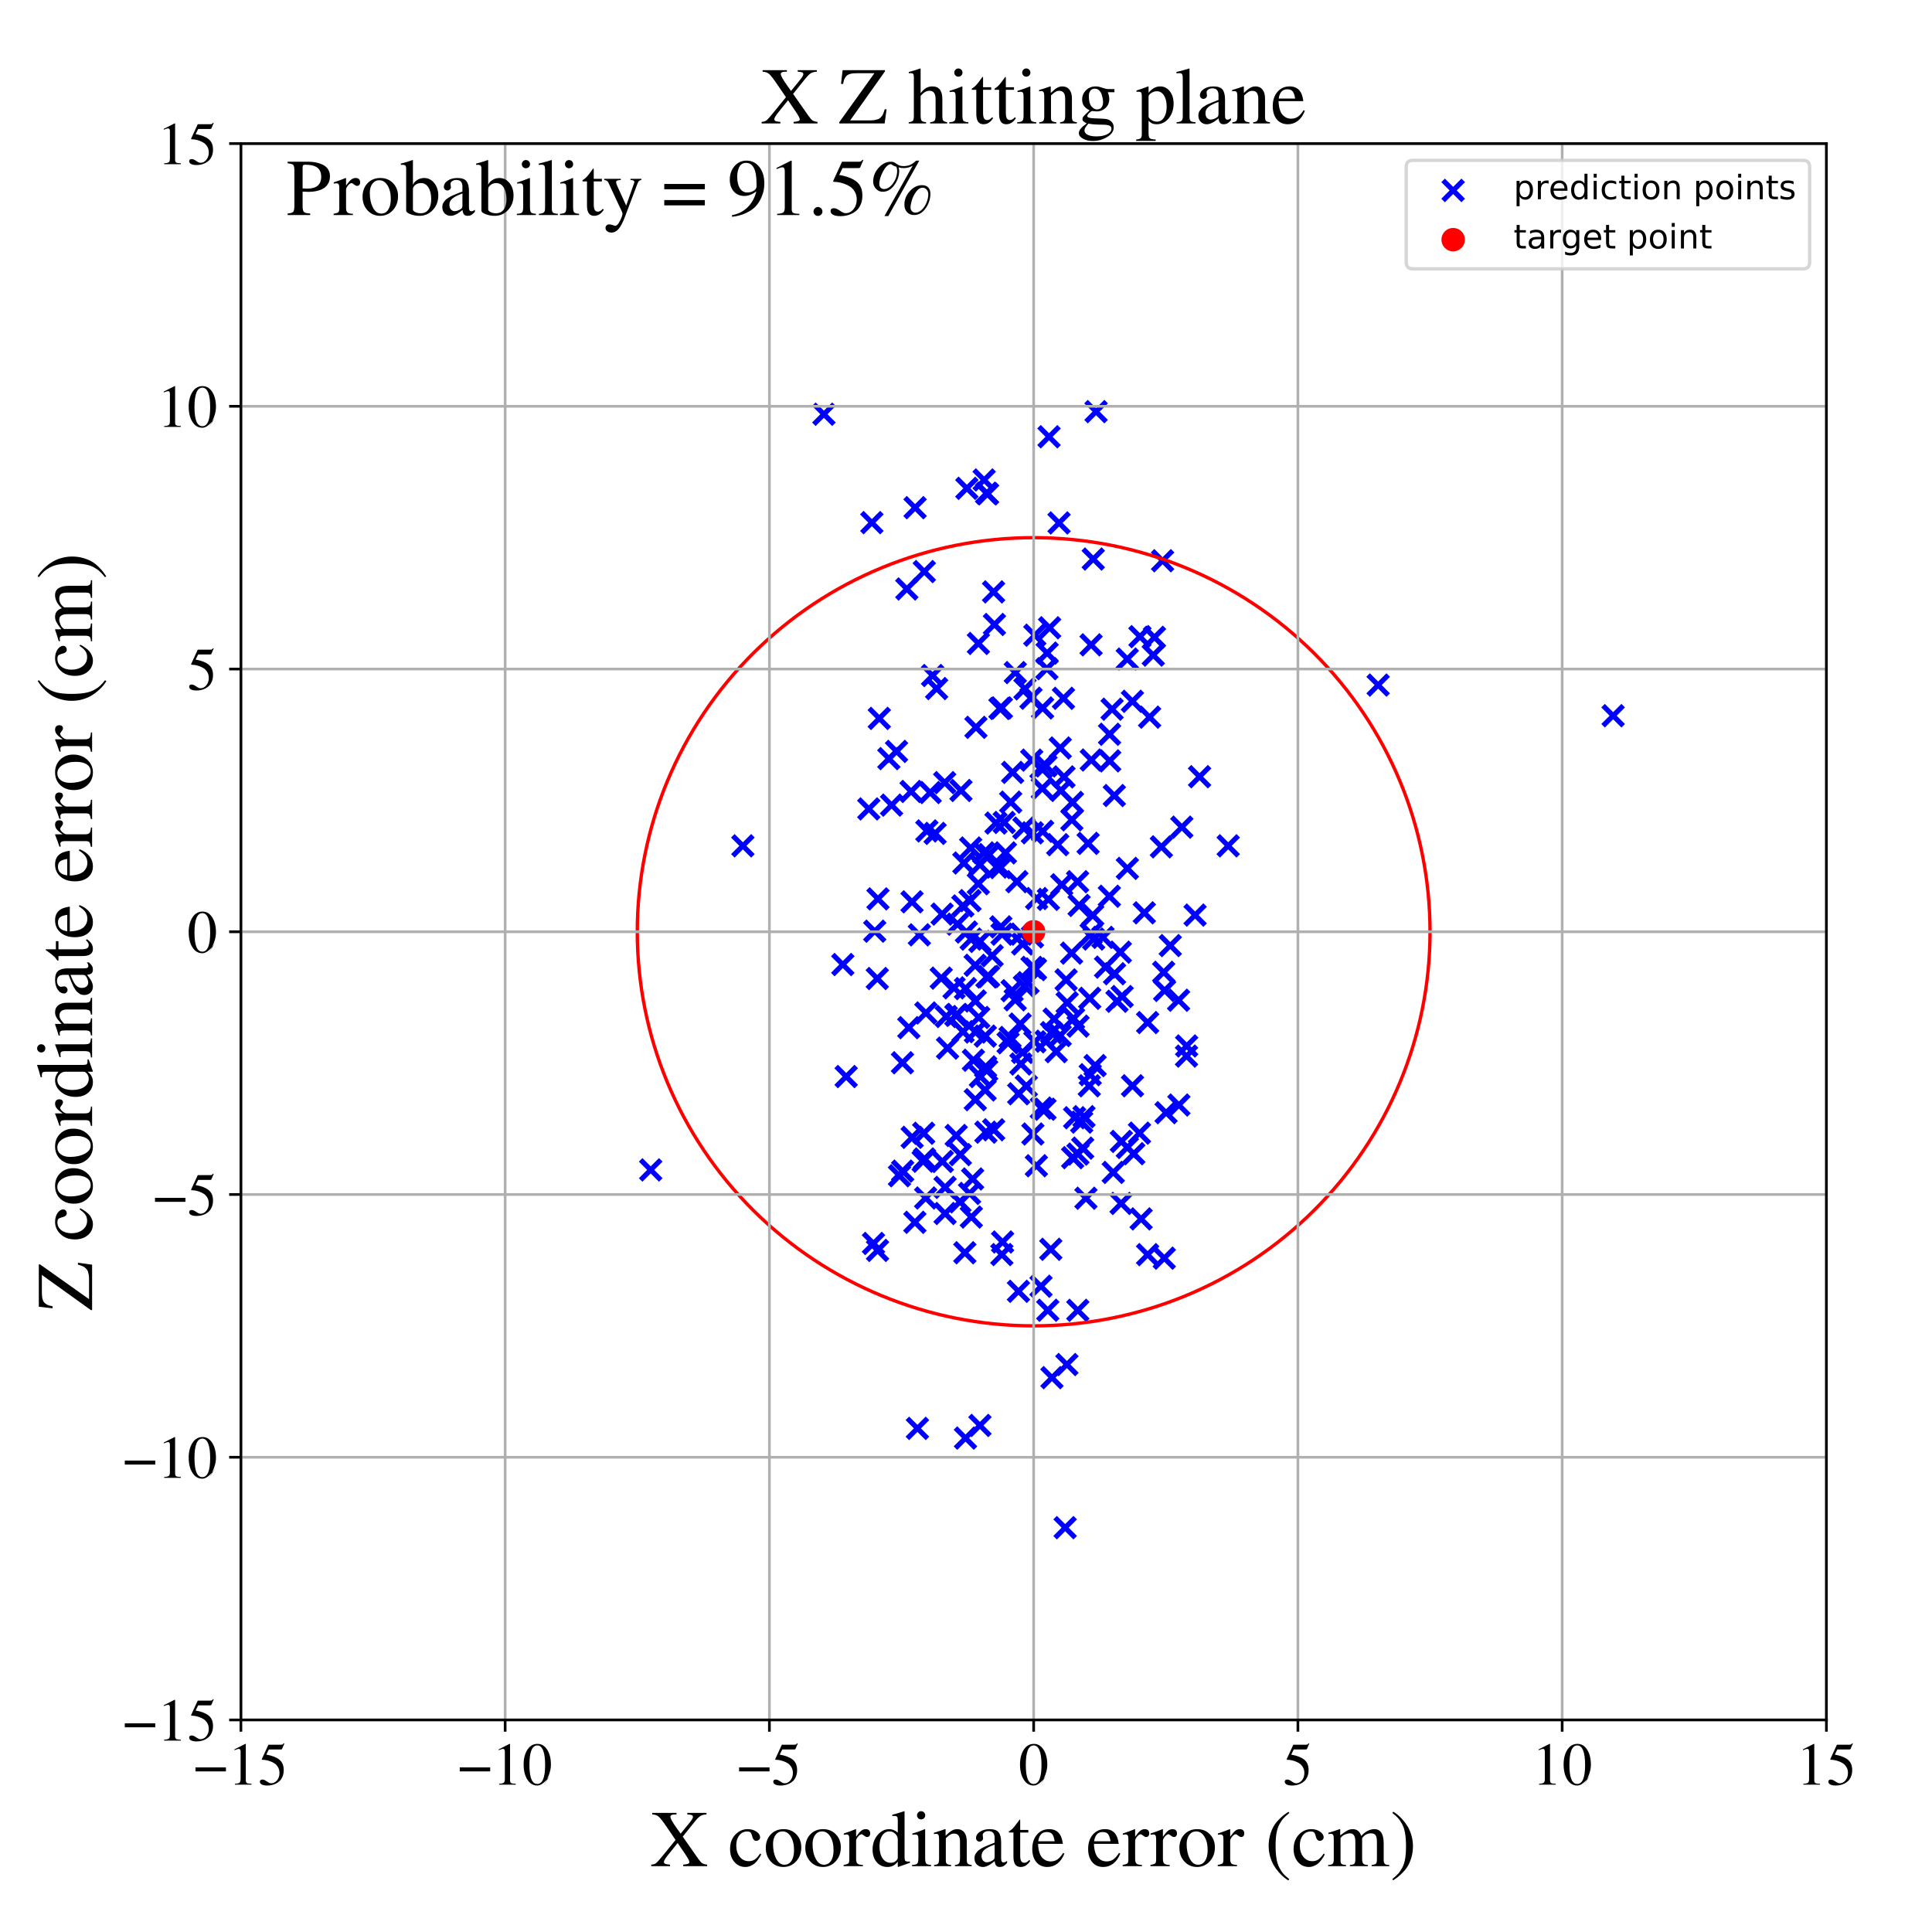 <?xml version="1.0" encoding="utf-8" standalone="no"?>
<!DOCTYPE svg PUBLIC "-//W3C//DTD SVG 1.1//EN"
  "http://www.w3.org/Graphics/SVG/1.1/DTD/svg11.dtd">
<!-- Created with matplotlib (https://matplotlib.org/) -->
<svg height="576pt" version="1.1" viewBox="0 0 576 576" width="576pt" xmlns="http://www.w3.org/2000/svg" xmlns:xlink="http://www.w3.org/1999/xlink">
 <defs>
  <style type="text/css">
*{stroke-linecap:butt;stroke-linejoin:round;}
  </style>
 </defs>
 <g id="figure_1">
  <g id="patch_1">
   <path d="M 0 576 
L 576 576 
L 576 0 
L 0 0 
z
" style="fill:#ffffff;"/>
  </g>
  <g id="axes_1">
   <g id="patch_2">
    <path d="M 71.822 512.784 
L 544.52 512.784 
L 544.52 42.802 
L 71.822 42.802 
z
" style="fill:#ffffff;"/>
   </g>
   <g id="PathCollection_1">
    <defs>
     <path d="M -3 3 
L 3 -3 
M -3 -3 
L 3 3 
" id="m10834ff15b" style="stroke:#0000ff;stroke-width:1.5;"/>
    </defs>
    <g clip-path="url(#pd3828d8c9c)">
     <use style="fill:#0000ff;stroke:#0000ff;stroke-width:1.5;" x="276.334" xlink:href="#m10834ff15b" y="247.729"/>
     <use style="fill:#0000ff;stroke:#0000ff;stroke-width:1.5;" x="273.515" xlink:href="#m10834ff15b" y="425.853"/>
     <use style="fill:#0000ff;stroke:#0000ff;stroke-width:1.5;" x="307.937" xlink:href="#m10834ff15b" y="338.088"/>
     <use style="fill:#0000ff;stroke:#0000ff;stroke-width:1.5;" x="334.556" xlink:href="#m10834ff15b" y="297.099"/>
     <use style="fill:#0000ff;stroke:#0000ff;stroke-width:1.5;" x="308.529" xlink:href="#m10834ff15b" y="310.596"/>
     <use style="fill:#0000ff;stroke:#0000ff;stroke-width:1.5;" x="292.152" xlink:href="#m10834ff15b" y="280.674"/>
     <use style="fill:#0000ff;stroke:#0000ff;stroke-width:1.5;" x="302.703" xlink:href="#m10834ff15b" y="200.521"/>
     <use style="fill:#0000ff;stroke:#0000ff;stroke-width:1.5;" x="275.975" xlink:href="#m10834ff15b" y="357.162"/>
     <use style="fill:#0000ff;stroke:#0000ff;stroke-width:1.5;" x="261.555" xlink:href="#m10834ff15b" y="291.732"/>
     <use style="fill:#0000ff;stroke:#0000ff;stroke-width:1.5;" x="276.032" xlink:href="#m10834ff15b" y="301.999"/>
     <use style="fill:#0000ff;stroke:#0000ff;stroke-width:1.5;" x="301.906" xlink:href="#m10834ff15b" y="230.282"/>
     <use style="fill:#0000ff;stroke:#0000ff;stroke-width:1.5;" x="325.307" xlink:href="#m10834ff15b" y="278.426"/>
     <use style="fill:#0000ff;stroke:#0000ff;stroke-width:1.5;" x="334.235" xlink:href="#m10834ff15b" y="358.792"/>
     <use style="fill:#0000ff;stroke:#0000ff;stroke-width:1.5;" x="269.117" xlink:href="#m10834ff15b" y="349.151"/>
     <use style="fill:#0000ff;stroke:#0000ff;stroke-width:1.5;" x="270.948" xlink:href="#m10834ff15b" y="306.383"/>
     <use style="fill:#0000ff;stroke:#0000ff;stroke-width:1.5;" x="325.938" xlink:href="#m10834ff15b" y="166.672"/>
     <use style="fill:#0000ff;stroke:#0000ff;stroke-width:1.5;" x="287.654" xlink:href="#m10834ff15b" y="373.487"/>
     <use style="fill:#0000ff;stroke:#0000ff;stroke-width:1.5;" x="298.55" xlink:href="#m10834ff15b" y="211.044"/>
     <use style="fill:#0000ff;stroke:#0000ff;stroke-width:1.5;" x="308.512" xlink:href="#m10834ff15b" y="189.378"/>
     <use style="fill:#0000ff;stroke:#0000ff;stroke-width:1.5;" x="252.274" xlink:href="#m10834ff15b" y="320.958"/>
     <use style="fill:#0000ff;stroke:#0000ff;stroke-width:1.5;" x="293.76" xlink:href="#m10834ff15b" y="308.904"/>
     <use style="fill:#0000ff;stroke:#0000ff;stroke-width:1.5;" x="344.186" xlink:href="#m10834ff15b" y="190.01"/>
     <use style="fill:#0000ff;stroke:#0000ff;stroke-width:1.5;" x="293.691" xlink:href="#m10834ff15b" y="324.961"/>
     <use style="fill:#0000ff;stroke:#0000ff;stroke-width:1.5;" x="290.96" xlink:href="#m10834ff15b" y="216.845"/>
     <use style="fill:#0000ff;stroke:#0000ff;stroke-width:1.5;" x="325.78" xlink:href="#m10834ff15b" y="272.871"/>
     <use style="fill:#0000ff;stroke:#0000ff;stroke-width:1.5;" x="304.371" xlink:href="#m10834ff15b" y="317.217"/>
     <use style="fill:#0000ff;stroke:#0000ff;stroke-width:1.5;" x="290.762" xlink:href="#m10834ff15b" y="298.428"/>
     <use style="fill:#0000ff;stroke:#0000ff;stroke-width:1.5;" x="337.62" xlink:href="#m10834ff15b" y="209.085"/>
     <use style="fill:#0000ff;stroke:#0000ff;stroke-width:1.5;" x="277.321" xlink:href="#m10834ff15b" y="236.284"/>
     <use style="fill:#0000ff;stroke:#0000ff;stroke-width:1.5;" x="314.892" xlink:href="#m10834ff15b" y="313.533"/>
     <use style="fill:#0000ff;stroke:#0000ff;stroke-width:1.5;" x="309.057" xlink:href="#m10834ff15b" y="267.886"/>
     <use style="fill:#0000ff;stroke:#0000ff;stroke-width:1.5;" x="348.894" xlink:href="#m10834ff15b" y="281.908"/>
     <use style="fill:#0000ff;stroke:#0000ff;stroke-width:1.5;" x="317.216" xlink:href="#m10834ff15b" y="231.617"/>
     <use style="fill:#0000ff;stroke:#0000ff;stroke-width:1.5;" x="324.403" xlink:href="#m10834ff15b" y="251.437"/>
     <use style="fill:#0000ff;stroke:#0000ff;stroke-width:1.5;" x="271.907" xlink:href="#m10834ff15b" y="268.871"/>
     <use style="fill:#0000ff;stroke:#0000ff;stroke-width:1.5;" x="287.853" xlink:href="#m10834ff15b" y="294.734"/>
     <use style="fill:#0000ff;stroke:#0000ff;stroke-width:1.5;" x="275.627" xlink:href="#m10834ff15b" y="345.527"/>
     <use style="fill:#0000ff;stroke:#0000ff;stroke-width:1.5;" x="303.166" xlink:href="#m10834ff15b" y="262.857"/>
     <use style="fill:#0000ff;stroke:#0000ff;stroke-width:1.5;" x="330.842" xlink:href="#m10834ff15b" y="226.844"/>
     <use style="fill:#0000ff;stroke:#0000ff;stroke-width:1.5;" x="284.428" xlink:href="#m10834ff15b" y="294.508"/>
     <use style="fill:#0000ff;stroke:#0000ff;stroke-width:1.5;" x="339.853" xlink:href="#m10834ff15b" y="189.807"/>
     <use style="fill:#0000ff;stroke:#0000ff;stroke-width:1.5;" x="353.743" xlink:href="#m10834ff15b" y="314.859"/>
     <use style="fill:#0000ff;stroke:#0000ff;stroke-width:1.5;" x="310.851" xlink:href="#m10834ff15b" y="247.843"/>
     <use style="fill:#0000ff;stroke:#0000ff;stroke-width:1.5;" x="351.378" xlink:href="#m10834ff15b" y="298.204"/>
     <use style="fill:#0000ff;stroke:#0000ff;stroke-width:1.5;" x="343.831" xlink:href="#m10834ff15b" y="195.313"/>
     <use style="fill:#0000ff;stroke:#0000ff;stroke-width:1.5;" x="288.257" xlink:href="#m10834ff15b" y="145.587"/>
     <use style="fill:#0000ff;stroke:#0000ff;stroke-width:1.5;" x="319.74" xlink:href="#m10834ff15b" y="239.231"/>
     <use style="fill:#0000ff;stroke:#0000ff;stroke-width:1.5;" x="315.346" xlink:href="#m10834ff15b" y="251.827"/>
     <use style="fill:#0000ff;stroke:#0000ff;stroke-width:1.5;" x="320.054" xlink:href="#m10834ff15b" y="303.671"/>
     <use style="fill:#0000ff;stroke:#0000ff;stroke-width:1.5;" x="339.718" xlink:href="#m10834ff15b" y="337.828"/>
     <use style="fill:#0000ff;stroke:#0000ff;stroke-width:1.5;" x="293.408" xlink:href="#m10834ff15b" y="143.098"/>
     <use style="fill:#0000ff;stroke:#0000ff;stroke-width:1.5;" x="316.095" xlink:href="#m10834ff15b" y="222.998"/>
     <use style="fill:#0000ff;stroke:#0000ff;stroke-width:1.5;" x="324.882" xlink:href="#m10834ff15b" y="297.635"/>
     <use style="fill:#0000ff;stroke:#0000ff;stroke-width:1.5;" x="280.952" xlink:href="#m10834ff15b" y="346.273"/>
     <use style="fill:#0000ff;stroke:#0000ff;stroke-width:1.5;" x="312.108" xlink:href="#m10834ff15b" y="199.361"/>
     <use style="fill:#0000ff;stroke:#0000ff;stroke-width:1.5;" x="287.854" xlink:href="#m10834ff15b" y="428.745"/>
     <use style="fill:#0000ff;stroke:#0000ff;stroke-width:1.5;" x="262.15" xlink:href="#m10834ff15b" y="214.18"/>
     <use style="fill:#0000ff;stroke:#0000ff;stroke-width:1.5;" x="330.799" xlink:href="#m10834ff15b" y="218.91"/>
     <use style="fill:#0000ff;stroke:#0000ff;stroke-width:1.5;" x="671.77" xlink:href="#m10834ff15b" y="384.612"/>
     <use style="fill:#0000ff;stroke:#0000ff;stroke-width:1.5;" x="274.098" xlink:href="#m10834ff15b" y="278.707"/>
     <use style="fill:#0000ff;stroke:#0000ff;stroke-width:1.5;" x="294.737" xlink:href="#m10834ff15b" y="291.121"/>
     <use style="fill:#0000ff;stroke:#0000ff;stroke-width:1.5;" x="341.168" xlink:href="#m10834ff15b" y="272.142"/>
     <use style="fill:#0000ff;stroke:#0000ff;stroke-width:1.5;" x="334.318" xlink:href="#m10834ff15b" y="340.302"/>
     <use style="fill:#0000ff;stroke:#0000ff;stroke-width:1.5;" x="316.545" xlink:href="#m10834ff15b" y="263.783"/>
     <use style="fill:#0000ff;stroke:#0000ff;stroke-width:1.5;" x="282.502" xlink:href="#m10834ff15b" y="312.481"/>
     <use style="fill:#0000ff;stroke:#0000ff;stroke-width:1.5;" x="298.396" xlink:href="#m10834ff15b" y="276.332"/>
     <use style="fill:#0000ff;stroke:#0000ff;stroke-width:1.5;" x="308.983" xlink:href="#m10834ff15b" y="347.55"/>
     <use style="fill:#0000ff;stroke:#0000ff;stroke-width:1.5;" x="326.493" xlink:href="#m10834ff15b" y="317.684"/>
     <use style="fill:#0000ff;stroke:#0000ff;stroke-width:1.5;" x="324.754" xlink:href="#m10834ff15b" y="323.713"/>
     <use style="fill:#0000ff;stroke:#0000ff;stroke-width:1.5;" x="332.22" xlink:href="#m10834ff15b" y="237.179"/>
     <use style="fill:#0000ff;stroke:#0000ff;stroke-width:1.5;" x="292.152" xlink:href="#m10834ff15b" y="424.975"/>
     <use style="fill:#0000ff;stroke:#0000ff;stroke-width:1.5;" x="265.001" xlink:href="#m10834ff15b" y="226.173"/>
     <use style="fill:#0000ff;stroke:#0000ff;stroke-width:1.5;" x="312.757" xlink:href="#m10834ff15b" y="130.216"/>
     <use style="fill:#0000ff;stroke:#0000ff;stroke-width:1.5;" x="301.741" xlink:href="#m10834ff15b" y="295.358"/>
     <use style="fill:#0000ff;stroke:#0000ff;stroke-width:1.5;" x="325.357" xlink:href="#m10834ff15b" y="226.587"/>
     <use style="fill:#0000ff;stroke:#0000ff;stroke-width:1.5;" x="307.593" xlink:href="#m10834ff15b" y="226.621"/>
     <use style="fill:#0000ff;stroke:#0000ff;stroke-width:1.5;" x="291.678" xlink:href="#m10834ff15b" y="263.468"/>
     <use style="fill:#0000ff;stroke:#0000ff;stroke-width:1.5;" x="295.793" xlink:href="#m10834ff15b" y="284.924"/>
     <use style="fill:#0000ff;stroke:#0000ff;stroke-width:1.5;" x="290.778" xlink:href="#m10834ff15b" y="327.856"/>
     <use style="fill:#0000ff;stroke:#0000ff;stroke-width:1.5;" x="337.639" xlink:href="#m10834ff15b" y="323.708"/>
     <use style="fill:#0000ff;stroke:#0000ff;stroke-width:1.5;" x="311.544" xlink:href="#m10834ff15b" y="330.697"/>
     <use style="fill:#0000ff;stroke:#0000ff;stroke-width:1.5;" x="313.501" xlink:href="#m10834ff15b" y="307.863"/>
     <use style="fill:#0000ff;stroke:#0000ff;stroke-width:1.5;" x="318.077" xlink:href="#m10834ff15b" y="406.818"/>
     <use style="fill:#0000ff;stroke:#0000ff;stroke-width:1.5;" x="336.095" xlink:href="#m10834ff15b" y="342.107"/>
     <use style="fill:#0000ff;stroke:#0000ff;stroke-width:1.5;" x="305.575" xlink:href="#m10834ff15b" y="205.366"/>
     <use style="fill:#0000ff;stroke:#0000ff;stroke-width:1.5;" x="305.412" xlink:href="#m10834ff15b" y="293.97"/>
     <use style="fill:#0000ff;stroke:#0000ff;stroke-width:1.5;" x="315.739" xlink:href="#m10834ff15b" y="155.907"/>
     <use style="fill:#0000ff;stroke:#0000ff;stroke-width:1.5;" x="293.845" xlink:href="#m10834ff15b" y="318.069"/>
     <use style="fill:#0000ff;stroke:#0000ff;stroke-width:1.5;" x="294.892" xlink:href="#m10834ff15b" y="254.778"/>
     <use style="fill:#0000ff;stroke:#0000ff;stroke-width:1.5;" x="286.5" xlink:href="#m10834ff15b" y="235.676"/>
     <use style="fill:#0000ff;stroke:#0000ff;stroke-width:1.5;" x="304.481" xlink:href="#m10834ff15b" y="278.495"/>
     <use style="fill:#0000ff;stroke:#0000ff;stroke-width:1.5;" x="291.694" xlink:href="#m10834ff15b" y="191.835"/>
     <use style="fill:#0000ff;stroke:#0000ff;stroke-width:1.5;" x="287.363" xlink:href="#m10834ff15b" y="257.296"/>
     <use style="fill:#0000ff;stroke:#0000ff;stroke-width:1.5;" x="302.668" xlink:href="#m10834ff15b" y="298.077"/>
     <use style="fill:#0000ff;stroke:#0000ff;stroke-width:1.5;" x="265.809" xlink:href="#m10834ff15b" y="240.03"/>
     <use style="fill:#0000ff;stroke:#0000ff;stroke-width:1.5;" x="323.754" xlink:href="#m10834ff15b" y="357.238"/>
     <use style="fill:#0000ff;stroke:#0000ff;stroke-width:1.5;" x="294.438" xlink:href="#m10834ff15b" y="147.228"/>
     <use style="fill:#0000ff;stroke:#0000ff;stroke-width:1.5;" x="285.329" xlink:href="#m10834ff15b" y="302.437"/>
     <use style="fill:#0000ff;stroke:#0000ff;stroke-width:1.5;" x="312.564" xlink:href="#m10834ff15b" y="268.131"/>
     <use style="fill:#0000ff;stroke:#0000ff;stroke-width:1.5;" x="261.752" xlink:href="#m10834ff15b" y="267.987"/>
     <use style="fill:#0000ff;stroke:#0000ff;stroke-width:1.5;" x="304.875" xlink:href="#m10834ff15b" y="313.755"/>
     <use style="fill:#0000ff;stroke:#0000ff;stroke-width:1.5;" x="326.777" xlink:href="#m10834ff15b" y="122.722"/>
     <use style="fill:#0000ff;stroke:#0000ff;stroke-width:1.5;" x="303.713" xlink:href="#m10834ff15b" y="326.093"/>
     <use style="fill:#0000ff;stroke:#0000ff;stroke-width:1.5;" x="331.554" xlink:href="#m10834ff15b" y="211.437"/>
     <use style="fill:#0000ff;stroke:#0000ff;stroke-width:1.5;" x="305.982" xlink:href="#m10834ff15b" y="323.785"/>
     <use style="fill:#0000ff;stroke:#0000ff;stroke-width:1.5;" x="296.25" xlink:href="#m10834ff15b" y="336.83"/>
     <use style="fill:#0000ff;stroke:#0000ff;stroke-width:1.5;" x="271.947" xlink:href="#m10834ff15b" y="339.078"/>
     <use style="fill:#0000ff;stroke:#0000ff;stroke-width:1.5;" x="280.878" xlink:href="#m10834ff15b" y="272.524"/>
     <use style="fill:#0000ff;stroke:#0000ff;stroke-width:1.5;" x="300.549" xlink:href="#m10834ff15b" y="310.903"/>
     <use style="fill:#0000ff;stroke:#0000ff;stroke-width:1.5;" x="410.879" xlink:href="#m10834ff15b" y="204.246"/>
     <use style="fill:#0000ff;stroke:#0000ff;stroke-width:1.5;" x="347.113" xlink:href="#m10834ff15b" y="375.11"/>
     <use style="fill:#0000ff;stroke:#0000ff;stroke-width:1.5;" x="304.133" xlink:href="#m10834ff15b" y="305.308"/>
     <use style="fill:#0000ff;stroke:#0000ff;stroke-width:1.5;" x="270.358" xlink:href="#m10834ff15b" y="175.591"/>
     <use style="fill:#0000ff;stroke:#0000ff;stroke-width:1.5;" x="269.055" xlink:href="#m10834ff15b" y="316.849"/>
     <use style="fill:#0000ff;stroke:#0000ff;stroke-width:1.5;" x="193.997" xlink:href="#m10834ff15b" y="348.792"/>
     <use style="fill:#0000ff;stroke:#0000ff;stroke-width:1.5;" x="259.937" xlink:href="#m10834ff15b" y="155.815"/>
     <use style="fill:#0000ff;stroke:#0000ff;stroke-width:1.5;" x="480.931" xlink:href="#m10834ff15b" y="213.381"/>
     <use style="fill:#0000ff;stroke:#0000ff;stroke-width:1.5;" x="331.9" xlink:href="#m10834ff15b" y="349.542"/>
     <use style="fill:#0000ff;stroke:#0000ff;stroke-width:1.5;" x="288.122" xlink:href="#m10834ff15b" y="277.87"/>
     <use style="fill:#0000ff;stroke:#0000ff;stroke-width:1.5;" x="310.353" xlink:href="#m10834ff15b" y="228.924"/>
     <use style="fill:#0000ff;stroke:#0000ff;stroke-width:1.5;" x="356.296" xlink:href="#m10834ff15b" y="272.818"/>
     <use style="fill:#0000ff;stroke:#0000ff;stroke-width:1.5;" x="357.633" xlink:href="#m10834ff15b" y="231.564"/>
     <use style="fill:#0000ff;stroke:#0000ff;stroke-width:1.5;" x="281.76" xlink:href="#m10834ff15b" y="353.999"/>
     <use style="fill:#0000ff;stroke:#0000ff;stroke-width:1.5;" x="320.383" xlink:href="#m10834ff15b" y="333.237"/>
     <use style="fill:#0000ff;stroke:#0000ff;stroke-width:1.5;" x="294.133" xlink:href="#m10834ff15b" y="147.05"/>
     <use style="fill:#0000ff;stroke:#0000ff;stroke-width:1.5;" x="291.794" xlink:href="#m10834ff15b" y="303.346"/>
     <use style="fill:#0000ff;stroke:#0000ff;stroke-width:1.5;" x="289.587" xlink:href="#m10834ff15b" y="362.848"/>
     <use style="fill:#0000ff;stroke:#0000ff;stroke-width:1.5;" x="272.82" xlink:href="#m10834ff15b" y="151.355"/>
     <use style="fill:#0000ff;stroke:#0000ff;stroke-width:1.5;" x="332.283" xlink:href="#m10834ff15b" y="290.307"/>
     <use style="fill:#0000ff;stroke:#0000ff;stroke-width:1.5;" x="301.139" xlink:href="#m10834ff15b" y="309.307"/>
     <use style="fill:#0000ff;stroke:#0000ff;stroke-width:1.5;" x="271.619" xlink:href="#m10834ff15b" y="235.962"/>
     <use style="fill:#0000ff;stroke:#0000ff;stroke-width:1.5;" x="294.163" xlink:href="#m10834ff15b" y="319.115"/>
     <use style="fill:#0000ff;stroke:#0000ff;stroke-width:1.5;" x="298.688" xlink:href="#m10834ff15b" y="374.03"/>
     <use style="fill:#0000ff;stroke:#0000ff;stroke-width:1.5;" x="323.181" xlink:href="#m10834ff15b" y="332.911"/>
     <use style="fill:#0000ff;stroke:#0000ff;stroke-width:1.5;" x="325.037" xlink:href="#m10834ff15b" y="320.402"/>
     <use style="fill:#0000ff;stroke:#0000ff;stroke-width:1.5;" x="342.145" xlink:href="#m10834ff15b" y="374.051"/>
     <use style="fill:#0000ff;stroke:#0000ff;stroke-width:1.5;" x="298.909" xlink:href="#m10834ff15b" y="370.283"/>
     <use style="fill:#0000ff;stroke:#0000ff;stroke-width:1.5;" x="290.208" xlink:href="#m10834ff15b" y="316.095"/>
     <use style="fill:#0000ff;stroke:#0000ff;stroke-width:1.5;" x="-1" xlink:href="#m10834ff15b" y="326.69"/>
     <use style="fill:#0000ff;stroke:#0000ff;stroke-width:1.5;" x="-1" xlink:href="#m10834ff15b" y="314.662"/>
     <use style="fill:#0000ff;stroke:#0000ff;stroke-width:1.5;" x="298.751" xlink:href="#m10834ff15b" y="278.514"/>
     <use style="fill:#0000ff;stroke:#0000ff;stroke-width:1.5;" x="346.253" xlink:href="#m10834ff15b" y="252.472"/>
     <use style="fill:#0000ff;stroke:#0000ff;stroke-width:1.5;" x="310.355" xlink:href="#m10834ff15b" y="383.478"/>
     <use style="fill:#0000ff;stroke:#0000ff;stroke-width:1.5;" x="314.276" xlink:href="#m10834ff15b" y="303.821"/>
     <use style="fill:#0000ff;stroke:#0000ff;stroke-width:1.5;" x="318.165" xlink:href="#m10834ff15b" y="298.952"/>
     <use style="fill:#0000ff;stroke:#0000ff;stroke-width:1.5;" x="366.164" xlink:href="#m10834ff15b" y="252.171"/>
     <use style="fill:#0000ff;stroke:#0000ff;stroke-width:1.5;" x="281.647" xlink:href="#m10834ff15b" y="233.328"/>
     <use style="fill:#0000ff;stroke:#0000ff;stroke-width:1.5;" x="317.847" xlink:href="#m10834ff15b" y="292.137"/>
     <use style="fill:#0000ff;stroke:#0000ff;stroke-width:1.5;" x="221.479" xlink:href="#m10834ff15b" y="252.173"/>
     <use style="fill:#0000ff;stroke:#0000ff;stroke-width:1.5;" x="275.219" xlink:href="#m10834ff15b" y="346.202"/>
     <use style="fill:#0000ff;stroke:#0000ff;stroke-width:1.5;" x="260.794" xlink:href="#m10834ff15b" y="277.62"/>
     <use style="fill:#0000ff;stroke:#0000ff;stroke-width:1.5;" x="296.475" xlink:href="#m10834ff15b" y="186.178"/>
     <use style="fill:#0000ff;stroke:#0000ff;stroke-width:1.5;" x="290.807" xlink:href="#m10834ff15b" y="307.689"/>
     <use style="fill:#0000ff;stroke:#0000ff;stroke-width:1.5;" x="275.387" xlink:href="#m10834ff15b" y="337.86"/>
     <use style="fill:#0000ff;stroke:#0000ff;stroke-width:1.5;" x="278.032" xlink:href="#m10834ff15b" y="201.394"/>
     <use style="fill:#0000ff;stroke:#0000ff;stroke-width:1.5;" x="312.376" xlink:href="#m10834ff15b" y="390.634"/>
     <use style="fill:#0000ff;stroke:#0000ff;stroke-width:1.5;" x="301.323" xlink:href="#m10834ff15b" y="239.142"/>
     <use style="fill:#0000ff;stroke:#0000ff;stroke-width:1.5;" x="292.287" xlink:href="#m10834ff15b" y="320.966"/>
     <use style="fill:#0000ff;stroke:#0000ff;stroke-width:1.5;" x="340.203" xlink:href="#m10834ff15b" y="363.4"/>
     <use style="fill:#0000ff;stroke:#0000ff;stroke-width:1.5;" x="293.293" xlink:href="#m10834ff15b" y="254.277"/>
     <use style="fill:#0000ff;stroke:#0000ff;stroke-width:1.5;" x="296.942" xlink:href="#m10834ff15b" y="245.386"/>
     <use style="fill:#0000ff;stroke:#0000ff;stroke-width:1.5;" x="321.721" xlink:href="#m10834ff15b" y="269.942"/>
     <use style="fill:#0000ff;stroke:#0000ff;stroke-width:1.5;" x="308.678" xlink:href="#m10834ff15b" y="288.885"/>
     <use style="fill:#0000ff;stroke:#0000ff;stroke-width:1.5;" x="297.154" xlink:href="#m10834ff15b" y="258.503"/>
     <use style="fill:#0000ff;stroke:#0000ff;stroke-width:1.5;" x="290.74" xlink:href="#m10834ff15b" y="287.786"/>
     <use style="fill:#0000ff;stroke:#0000ff;stroke-width:1.5;" x="307.675" xlink:href="#m10834ff15b" y="288.407"/>
     <use style="fill:#0000ff;stroke:#0000ff;stroke-width:1.5;" x="326.057" xlink:href="#m10834ff15b" y="279.964"/>
     <use style="fill:#0000ff;stroke:#0000ff;stroke-width:1.5;" x="280.612" xlink:href="#m10834ff15b" y="291.616"/>
     <use style="fill:#0000ff;stroke:#0000ff;stroke-width:1.5;" x="321.336" xlink:href="#m10834ff15b" y="390.655"/>
     <use style="fill:#0000ff;stroke:#0000ff;stroke-width:1.5;" x="328.834" xlink:href="#m10834ff15b" y="279.466"/>
     <use style="fill:#0000ff;stroke:#0000ff;stroke-width:1.5;" x="272.757" xlink:href="#m10834ff15b" y="364.414"/>
     <use style="fill:#0000ff;stroke:#0000ff;stroke-width:1.5;" x="319.8" xlink:href="#m10834ff15b" y="345.142"/>
     <use style="fill:#0000ff;stroke:#0000ff;stroke-width:1.5;" x="286.187" xlink:href="#m10834ff15b" y="358.308"/>
     <use style="fill:#0000ff;stroke:#0000ff;stroke-width:1.5;" x="313.63" xlink:href="#m10834ff15b" y="410.727"/>
     <use style="fill:#0000ff;stroke:#0000ff;stroke-width:1.5;" x="299.391" xlink:href="#m10834ff15b" y="245.201"/>
     <use style="fill:#0000ff;stroke:#0000ff;stroke-width:1.5;" x="267.289" xlink:href="#m10834ff15b" y="224.023"/>
     <use style="fill:#0000ff;stroke:#0000ff;stroke-width:1.5;" x="311.842" xlink:href="#m10834ff15b" y="228.352"/>
     <use style="fill:#0000ff;stroke:#0000ff;stroke-width:1.5;" x="298.299" xlink:href="#m10834ff15b" y="258.657"/>
     <use style="fill:#0000ff;stroke:#0000ff;stroke-width:1.5;" x="303.639" xlink:href="#m10834ff15b" y="384.985"/>
     <use style="fill:#0000ff;stroke:#0000ff;stroke-width:1.5;" x="330.739" xlink:href="#m10834ff15b" y="267.204"/>
     <use style="fill:#0000ff;stroke:#0000ff;stroke-width:1.5;" x="275.568" xlink:href="#m10834ff15b" y="170.401"/>
     <use style="fill:#0000ff;stroke:#0000ff;stroke-width:1.5;" x="313.28" xlink:href="#m10834ff15b" y="372.459"/>
     <use style="fill:#0000ff;stroke:#0000ff;stroke-width:1.5;" x="305.265" xlink:href="#m10834ff15b" y="246.889"/>
     <use style="fill:#0000ff;stroke:#0000ff;stroke-width:1.5;" x="261.627" xlink:href="#m10834ff15b" y="372.793"/>
     <use style="fill:#0000ff;stroke:#0000ff;stroke-width:1.5;" x="333.016" xlink:href="#m10834ff15b" y="298.507"/>
     <use style="fill:#0000ff;stroke:#0000ff;stroke-width:1.5;" x="347.214" xlink:href="#m10834ff15b" y="295.284"/>
     <use style="fill:#0000ff;stroke:#0000ff;stroke-width:1.5;" x="322.487" xlink:href="#m10834ff15b" y="334.548"/>
     <use style="fill:#0000ff;stroke:#0000ff;stroke-width:1.5;" x="319.475" xlink:href="#m10834ff15b" y="284.16"/>
     <use style="fill:#0000ff;stroke:#0000ff;stroke-width:1.5;" x="321.266" xlink:href="#m10834ff15b" y="262.864"/>
     <use style="fill:#0000ff;stroke:#0000ff;stroke-width:1.5;" x="342.737" xlink:href="#m10834ff15b" y="213.807"/>
     <use style="fill:#0000ff;stroke:#0000ff;stroke-width:1.5;" x="289.061" xlink:href="#m10834ff15b" y="355.799"/>
     <use style="fill:#0000ff;stroke:#0000ff;stroke-width:1.5;" x="310.452" xlink:href="#m10834ff15b" y="330.357"/>
     <use style="fill:#0000ff;stroke:#0000ff;stroke-width:1.5;" x="319.56" xlink:href="#m10834ff15b" y="244.422"/>
     <use style="fill:#0000ff;stroke:#0000ff;stroke-width:1.5;" x="287.065" xlink:href="#m10834ff15b" y="270.097"/>
     <use style="fill:#0000ff;stroke:#0000ff;stroke-width:1.5;" x="285.461" xlink:href="#m10834ff15b" y="275.523"/>
     <use style="fill:#0000ff;stroke:#0000ff;stroke-width:1.5;" x="338.025" xlink:href="#m10834ff15b" y="343.958"/>
     <use style="fill:#0000ff;stroke:#0000ff;stroke-width:1.5;" x="321.408" xlink:href="#m10834ff15b" y="305.931"/>
     <use style="fill:#0000ff;stroke:#0000ff;stroke-width:1.5;" x="342.154" xlink:href="#m10834ff15b" y="304.863"/>
     <use style="fill:#0000ff;stroke:#0000ff;stroke-width:1.5;" x="353.783" xlink:href="#m10834ff15b" y="311.839"/>
     <use style="fill:#0000ff;stroke:#0000ff;stroke-width:1.5;" x="310.754" xlink:href="#m10834ff15b" y="235.063"/>
     <use style="fill:#0000ff;stroke:#0000ff;stroke-width:1.5;" x="292.154" xlink:href="#m10834ff15b" y="257.791"/>
     <use style="fill:#0000ff;stroke:#0000ff;stroke-width:1.5;" x="268.167" xlink:href="#m10834ff15b" y="350.534"/>
     <use style="fill:#0000ff;stroke:#0000ff;stroke-width:1.5;" x="347.651" xlink:href="#m10834ff15b" y="331.728"/>
     <use style="fill:#0000ff;stroke:#0000ff;stroke-width:1.5;" x="289.396" xlink:href="#m10834ff15b" y="252.817"/>
     <use style="fill:#0000ff;stroke:#0000ff;stroke-width:1.5;" x="278.785" xlink:href="#m10834ff15b" y="248.465"/>
     <use style="fill:#0000ff;stroke:#0000ff;stroke-width:1.5;" x="259.019" xlink:href="#m10834ff15b" y="241.165"/>
     <use style="fill:#0000ff;stroke:#0000ff;stroke-width:1.5;" x="307.371" xlink:href="#m10834ff15b" y="208.168"/>
     <use style="fill:#0000ff;stroke:#0000ff;stroke-width:1.5;" x="287.115" xlink:href="#m10834ff15b" y="307.574"/>
     <use style="fill:#0000ff;stroke:#0000ff;stroke-width:1.5;" x="260.418" xlink:href="#m10834ff15b" y="370.718"/>
     <use style="fill:#0000ff;stroke:#0000ff;stroke-width:1.5;" x="336.084" xlink:href="#m10834ff15b" y="196.488"/>
     <use style="fill:#0000ff;stroke:#0000ff;stroke-width:1.5;" x="336.11" xlink:href="#m10834ff15b" y="258.895"/>
     <use style="fill:#0000ff;stroke:#0000ff;stroke-width:1.5;" x="329.608" xlink:href="#m10834ff15b" y="288.339"/>
     <use style="fill:#0000ff;stroke:#0000ff;stroke-width:1.5;" x="298.115" xlink:href="#m10834ff15b" y="211.213"/>
     <use style="fill:#0000ff;stroke:#0000ff;stroke-width:1.5;" x="289.978" xlink:href="#m10834ff15b" y="351.491"/>
     <use style="fill:#0000ff;stroke:#0000ff;stroke-width:1.5;" x="304.897" xlink:href="#m10834ff15b" y="281.432"/>
     <use style="fill:#0000ff;stroke:#0000ff;stroke-width:1.5;" x="346.606" xlink:href="#m10834ff15b" y="167.184"/>
     <use style="fill:#0000ff;stroke:#0000ff;stroke-width:1.5;" x="289.199" xlink:href="#m10834ff15b" y="268.499"/>
     <use style="fill:#0000ff;stroke:#0000ff;stroke-width:1.5;" x="299.754" xlink:href="#m10834ff15b" y="254.271"/>
     <use style="fill:#0000ff;stroke:#0000ff;stroke-width:1.5;" x="251.28" xlink:href="#m10834ff15b" y="287.562"/>
     <use style="fill:#0000ff;stroke:#0000ff;stroke-width:1.5;" x="334.007" xlink:href="#m10834ff15b" y="283.871"/>
     <use style="fill:#0000ff;stroke:#0000ff;stroke-width:1.5;" x="312.179" xlink:href="#m10834ff15b" y="194.704"/>
     <use style="fill:#0000ff;stroke:#0000ff;stroke-width:1.5;" x="352.348" xlink:href="#m10834ff15b" y="246.604"/>
     <use style="fill:#0000ff;stroke:#0000ff;stroke-width:1.5;" x="317.06" xlink:href="#m10834ff15b" y="208.193"/>
     <use style="fill:#0000ff;stroke:#0000ff;stroke-width:1.5;" x="316.308" xlink:href="#m10834ff15b" y="235.658"/>
     <use style="fill:#0000ff;stroke:#0000ff;stroke-width:1.5;" x="294.242" xlink:href="#m10834ff15b" y="291.268"/>
     <use style="fill:#0000ff;stroke:#0000ff;stroke-width:1.5;" x="279.245" xlink:href="#m10834ff15b" y="205.282"/>
     <use style="fill:#0000ff;stroke:#0000ff;stroke-width:1.5;" x="317.558" xlink:href="#m10834ff15b" y="455.454"/>
     <use style="fill:#0000ff;stroke:#0000ff;stroke-width:1.5;" x="296.223" xlink:href="#m10834ff15b" y="176.464"/>
     <use style="fill:#0000ff;stroke:#0000ff;stroke-width:1.5;" x="282.122" xlink:href="#m10834ff15b" y="303.064"/>
     <use style="fill:#0000ff;stroke:#0000ff;stroke-width:1.5;" x="284.964" xlink:href="#m10834ff15b" y="302.699"/>
     <use style="fill:#0000ff;stroke:#0000ff;stroke-width:1.5;" x="245.635" xlink:href="#m10834ff15b" y="123.497"/>
     <use style="fill:#0000ff;stroke:#0000ff;stroke-width:1.5;" x="286.318" xlink:href="#m10834ff15b" y="344.232"/>
     <use style="fill:#0000ff;stroke:#0000ff;stroke-width:1.5;" x="316.08" xlink:href="#m10834ff15b" y="308.726"/>
     <use style="fill:#0000ff;stroke:#0000ff;stroke-width:1.5;" x="322.793" xlink:href="#m10834ff15b" y="342.3"/>
     <use style="fill:#0000ff;stroke:#0000ff;stroke-width:1.5;" x="289.532" xlink:href="#m10834ff15b" y="279.981"/>
     <use style="fill:#0000ff;stroke:#0000ff;stroke-width:1.5;" x="312.932" xlink:href="#m10834ff15b" y="187.165"/>
     <use style="fill:#0000ff;stroke:#0000ff;stroke-width:1.5;" x="281.759" xlink:href="#m10834ff15b" y="361.788"/>
     <use style="fill:#0000ff;stroke:#0000ff;stroke-width:1.5;" x="285.076" xlink:href="#m10834ff15b" y="338.532"/>
     <use style="fill:#0000ff;stroke:#0000ff;stroke-width:1.5;" x="306.501" xlink:href="#m10834ff15b" y="292.969"/>
     <use style="fill:#0000ff;stroke:#0000ff;stroke-width:1.5;" x="351.474" xlink:href="#m10834ff15b" y="329.45"/>
     <use style="fill:#0000ff;stroke:#0000ff;stroke-width:1.5;" x="293.929" xlink:href="#m10834ff15b" y="337.543"/>
     <use style="fill:#0000ff;stroke:#0000ff;stroke-width:1.5;" x="311.887" xlink:href="#m10834ff15b" y="310.414"/>
     <use style="fill:#0000ff;stroke:#0000ff;stroke-width:1.5;" x="325.296" xlink:href="#m10834ff15b" y="192.249"/>
     <use style="fill:#0000ff;stroke:#0000ff;stroke-width:1.5;" x="307.827" xlink:href="#m10834ff15b" y="279.317"/>
     <use style="fill:#0000ff;stroke:#0000ff;stroke-width:1.5;" x="321.379" xlink:href="#m10834ff15b" y="344.078"/>
     <use style="fill:#0000ff;stroke:#0000ff;stroke-width:1.5;" x="308.6" xlink:href="#m10834ff15b" y="289.067"/>
     <use style="fill:#0000ff;stroke:#0000ff;stroke-width:1.5;" x="307.791" xlink:href="#m10834ff15b" y="248.29"/>
     <use style="fill:#0000ff;stroke:#0000ff;stroke-width:1.5;" x="346.934" xlink:href="#m10834ff15b" y="289.874"/>
     <use style="fill:#0000ff;stroke:#0000ff;stroke-width:1.5;" x="310.839" xlink:href="#m10834ff15b" y="211.069"/>
    </g>
   </g>
   <g id="PathCollection_2">
    <defs>
     <path d="M 0 3 
C 0.796 3 1.559 2.684 2.121 2.121 
C 2.684 1.559 3 0.796 3 0 
C 3 -0.796 2.684 -1.559 2.121 -2.121 
C 1.559 -2.684 0.796 -3 0 -3 
C -0.796 -3 -1.559 -2.684 -2.121 -2.121 
C -2.684 -1.559 -3 -0.796 -3 0 
C -3 0.796 -2.684 1.559 -2.121 2.121 
C -1.559 2.684 -0.796 3 0 3 
z
" id="meeba6be586" style="stroke:#ff0000;"/>
    </defs>
    <g clip-path="url(#pd3828d8c9c)">
     <use style="fill:#ff0000;stroke:#ff0000;" x="308.171" xlink:href="#meeba6be586" y="277.793"/>
    </g>
   </g>
   <g id="patch_3">
    <path clip-path="url(#pd3828d8c9c)" d="M 308.171 395.288 
C 339.511 395.288 369.572 382.908 391.733 360.875 
C 413.894 338.841 426.346 308.953 426.346 277.793 
C 426.346 246.633 413.894 216.745 391.733 194.711 
C 369.572 172.677 339.511 160.297 308.171 160.297 
C 276.831 160.297 246.77 172.677 224.609 194.711 
C 202.448 216.745 189.997 246.633 189.997 277.793 
C 189.997 308.953 202.448 338.841 224.609 360.875 
C 246.77 382.908 276.831 395.288 308.171 395.288 
z
" style="fill:none;stroke:#ff0000;stroke-linejoin:miter;"/>
   </g>
   <g id="matplotlib.axis_1">
    <g id="xtick_1">
     <g id="line2d_1">
      <path clip-path="url(#pd3828d8c9c)" d="M 71.822 512.784 
L 71.822 42.802 
" style="fill:none;stroke:#b0b0b0;stroke-linecap:square;stroke-width:0.8;"/>
     </g>
     <g id="line2d_2">
      <defs>
       <path d="M 0 0 
L 0 3.5 
" id="m37f46959f6" style="stroke:#000000;stroke-width:0.8;"/>
      </defs>
      <g>
       <use style="stroke:#000000;stroke-width:0.8;" x="71.822" xlink:href="#m37f46959f6" y="512.784"/>
      </g>
     </g>
     <g id="text_1">
      <!-- −15 -->
      <defs>
       <path d="M 3 22 
L 3 28.594 
L 53.406 28.594 
L 53.406 22 
z
" id="FreeSerif-8722"/>
       <path d="M 18.297 59.297 
Q 16.5 59.297 11.094 57.094 
L 11.094 58.5 
L 29.094 67.594 
L 29.906 67.406 
L 29.906 7.406 
Q 29.906 3.797 31.703 2.688 
Q 33.5 1.594 39.406 1.5 
L 39.406 0 
L 11.797 0 
L 11.797 1.5 
Q 17.406 1.703 19.344 3.141 
Q 21.297 4.594 21.297 9.297 
L 21.297 54.594 
Q 21.297 59.297 18.297 59.297 
z
" id="FreeSerif-49"/>
       <path d="M 35.703 19.406 
Q 35.703 24.703 33.344 28.797 
Q 31 32.906 27.641 35.156 
Q 24.297 37.406 20.141 38.844 
Q 16 40.297 12.953 40.75 
Q 9.906 41.203 7.594 41.203 
Q 6.406 41.203 6.406 42 
Q 6.406 42.297 6.5 42.5 
L 17.406 66.203 
L 38.297 66.203 
Q 39.906 66.203 40.844 66.703 
Q 41.797 67.203 42.906 68.797 
L 43.797 68.094 
L 40 59.203 
Q 39.594 58.297 37.703 58.297 
L 18.094 58.297 
L 13.906 49.797 
Q 28.5 47.203 35.594 41.344 
Q 42.703 35.5 42.703 24.203 
Q 42.703 18.297 40.844 13.688 
Q 39 9.094 36.141 6.297 
Q 33.297 3.5 29.547 1.703 
Q 25.797 -0.094 22.344 -0.75 
Q 18.906 -1.406 15.406 -1.406 
Q 9.797 -1.406 6.5 0.25 
Q 3.203 1.906 3.203 4.797 
Q 3.203 8.5 7.5 8.5 
Q 10.297 8.5 14.75 5.391 
Q 19.203 2.297 21.797 2.297 
Q 27.703 2.297 31.703 7.25 
Q 35.703 12.203 35.703 19.406 
z
" id="FreeSerif-53"/>
      </defs>
      <g transform="translate(57.746 532.077)scale(0.18 -0.18)">
       <use xlink:href="#FreeSerif-8722"/>
       <use x="56.4" xlink:href="#FreeSerif-49"/>
       <use x="106.4" xlink:href="#FreeSerif-53"/>
      </g>
     </g>
    </g>
    <g id="xtick_2">
     <g id="line2d_3">
      <path clip-path="url(#pd3828d8c9c)" d="M 150.605 512.784 
L 150.605 42.802 
" style="fill:none;stroke:#b0b0b0;stroke-linecap:square;stroke-width:0.8;"/>
     </g>
     <g id="line2d_4">
      <g>
       <use style="stroke:#000000;stroke-width:0.8;" x="150.605" xlink:href="#m37f46959f6" y="512.784"/>
      </g>
     </g>
     <g id="text_2">
      <!-- −10 -->
      <defs>
       <path d="M 47.594 17.797 
Q 35.203 -1.406 25 -1.406 
Q 14.797 -1.406 8.594 8.391 
Q 2.406 18.203 2.406 33.594 
Q 2.406 48.094 8.594 57.844 
Q 14.797 67.594 25.406 67.594 
Q 35.203 67.594 41.391 58 
Q 47.594 48.406 47.594 33 
Q 47.594 17.797 35.203 -1.406 
z
M 25.094 65 
Q 12 65 12 32.703 
Q 12 1.203 25 1.203 
Q 38 1.203 38 32.797 
Q 38 48.5 34.703 56.75 
Q 31.406 65 25.094 65 
z
" id="FreeSerif-48"/>
      </defs>
      <g transform="translate(136.529 532.077)scale(0.18 -0.18)">
       <use xlink:href="#FreeSerif-8722"/>
       <use x="56.4" xlink:href="#FreeSerif-49"/>
       <use x="106.4" xlink:href="#FreeSerif-48"/>
      </g>
     </g>
    </g>
    <g id="xtick_3">
     <g id="line2d_5">
      <path clip-path="url(#pd3828d8c9c)" d="M 229.388 512.784 
L 229.388 42.802 
" style="fill:none;stroke:#b0b0b0;stroke-linecap:square;stroke-width:0.8;"/>
     </g>
     <g id="line2d_6">
      <g>
       <use style="stroke:#000000;stroke-width:0.8;" x="229.388" xlink:href="#m37f46959f6" y="512.784"/>
      </g>
     </g>
     <g id="text_3">
      <!-- −5 -->
      <g transform="translate(219.812 532.077)scale(0.18 -0.18)">
       <use xlink:href="#FreeSerif-8722"/>
       <use x="56.4" xlink:href="#FreeSerif-53"/>
      </g>
     </g>
    </g>
    <g id="xtick_4">
     <g id="line2d_7">
      <path clip-path="url(#pd3828d8c9c)" d="M 308.171 512.784 
L 308.171 42.802 
" style="fill:none;stroke:#b0b0b0;stroke-linecap:square;stroke-width:0.8;"/>
     </g>
     <g id="line2d_8">
      <g>
       <use style="stroke:#000000;stroke-width:0.8;" x="308.171" xlink:href="#m37f46959f6" y="512.784"/>
      </g>
     </g>
     <g id="text_4">
      <!-- 0 -->
      <g transform="translate(303.671 532.077)scale(0.18 -0.18)">
       <use xlink:href="#FreeSerif-48"/>
      </g>
     </g>
    </g>
    <g id="xtick_5">
     <g id="line2d_9">
      <path clip-path="url(#pd3828d8c9c)" d="M 386.954 512.784 
L 386.954 42.802 
" style="fill:none;stroke:#b0b0b0;stroke-linecap:square;stroke-width:0.8;"/>
     </g>
     <g id="line2d_10">
      <g>
       <use style="stroke:#000000;stroke-width:0.8;" x="386.954" xlink:href="#m37f46959f6" y="512.784"/>
      </g>
     </g>
     <g id="text_5">
      <!-- 5 -->
      <g transform="translate(382.454 532.077)scale(0.18 -0.18)">
       <use xlink:href="#FreeSerif-53"/>
      </g>
     </g>
    </g>
    <g id="xtick_6">
     <g id="line2d_11">
      <path clip-path="url(#pd3828d8c9c)" d="M 465.737 512.784 
L 465.737 42.802 
" style="fill:none;stroke:#b0b0b0;stroke-linecap:square;stroke-width:0.8;"/>
     </g>
     <g id="line2d_12">
      <g>
       <use style="stroke:#000000;stroke-width:0.8;" x="465.737" xlink:href="#m37f46959f6" y="512.784"/>
      </g>
     </g>
     <g id="text_6">
      <!-- 10 -->
      <g transform="translate(456.737 532.077)scale(0.18 -0.18)">
       <use xlink:href="#FreeSerif-49"/>
       <use x="50" xlink:href="#FreeSerif-48"/>
      </g>
     </g>
    </g>
    <g id="xtick_7">
     <g id="line2d_13">
      <path clip-path="url(#pd3828d8c9c)" d="M 544.52 512.784 
L 544.52 42.802 
" style="fill:none;stroke:#b0b0b0;stroke-linecap:square;stroke-width:0.8;"/>
     </g>
     <g id="line2d_14">
      <g>
       <use style="stroke:#000000;stroke-width:0.8;" x="544.52" xlink:href="#m37f46959f6" y="512.784"/>
      </g>
     </g>
     <g id="text_7">
      <!-- 15 -->
      <g transform="translate(535.52 532.077)scale(0.18 -0.18)">
       <use xlink:href="#FreeSerif-49"/>
       <use x="50" xlink:href="#FreeSerif-53"/>
      </g>
     </g>
    </g>
    <g id="text_8">
     <!-- X coordinate error (cm) -->
     <defs>
      <path d="M 69.594 66.203 
L 69.594 64.297 
Q 64.703 64 62.047 62.344 
Q 59.406 60.703 54.703 54.906 
L 40.094 36.703 
L 59.297 9.297 
Q 62.297 5 64.297 3.703 
Q 66.297 2.406 70.406 1.906 
L 70.406 0 
L 40.703 0 
L 40.703 1.906 
Q 44.797 2.297 46.594 2.938 
Q 48.406 3.594 48.406 5 
Q 48.406 7.203 43.297 14.797 
L 33.797 28.797 
L 21.906 14 
Q 16.703 7.5 16.703 5.406 
Q 16.703 3.703 18.297 2.953 
Q 19.906 2.203 24.297 1.906 
L 24.297 0 
L 1 0 
L 1 1.906 
Q 4.906 2.203 7 3.797 
Q 9.094 5.406 15.5 13.297 
L 31.203 32.594 
L 20.297 48.594 
Q 13.297 58.906 10.25 61.5 
Q 7.203 64.094 2.203 64.297 
L 2.203 66.203 
L 32.406 66.203 
L 32.406 64.297 
L 29.594 64.203 
Q 24.797 64.094 24.797 61.297 
Q 24.797 58.094 33.297 46.297 
L 37.5 40.406 
L 48.797 54.203 
Q 52.797 59.203 52.797 61.094 
Q 52.797 62.797 51.344 63.438 
Q 49.906 64.094 45.797 64.297 
L 45.797 66.203 
z
" id="FreeSerif-88"/>
      <path id="FreeSerif-32"/>
      <path d="M 2.5 21.297 
Q 2.5 32.406 9.047 39.203 
Q 15.594 46 24.406 46 
Q 30.703 46 35.25 42.953 
Q 39.797 39.906 39.797 35.703 
Q 39.797 34 38.391 32.75 
Q 37 31.5 35 31.5 
Q 31.594 31.5 30.297 36.094 
L 29.703 38.297 
Q 28.906 41.094 27.703 42.094 
Q 26.5 43.094 23.797 43.094 
Q 17.703 43.094 13.953 38.25 
Q 10.203 33.406 10.203 25.703 
Q 10.203 17.094 14.547 11.641 
Q 18.906 6.203 25.703 6.203 
Q 30 6.203 33.094 8.25 
Q 36.203 10.297 39.797 15.594 
L 41.203 14.703 
Q 40.203 12.703 39.453 11.391 
Q 38.703 10.094 36.75 7.5 
Q 34.797 4.906 32.891 3.297 
Q 31 1.703 27.891 0.344 
Q 24.797 -1 21.5 -1 
Q 13.203 -1 7.844 5.25 
Q 2.5 11.5 2.5 21.297 
z
" id="FreeSerif-99"/>
      <path d="M 24.594 46 
Q 34.203 46 40.391 39.594 
Q 46.594 33.203 46.594 23.406 
Q 46.594 13 40.188 6 
Q 33.797 -1 24.391 -1 
Q 15 -1 8.75 5.75 
Q 2.5 12.5 2.5 22.594 
Q 2.5 32.906 8.641 39.453 
Q 14.797 46 24.594 46 
z
M 11.5 27.5 
Q 11.5 16.797 15.391 9.297 
Q 19.297 1.797 25.594 1.797 
Q 31.203 1.797 34.391 6.594 
Q 37.594 11.406 37.594 19.906 
Q 37.594 30.203 33.594 36.703 
Q 29.594 43.203 23.297 43.203 
Q 18 43.203 14.75 38.891 
Q 11.5 34.594 11.5 27.5 
z
" id="FreeSerif-111"/>
      <path d="M 30.094 36.203 
Q 28.594 36.203 26.391 37.953 
Q 24.203 39.703 23.5 39.703 
Q 21.5 39.703 19 36.797 
Q 16.5 33.906 16.5 31.5 
L 16.5 9 
Q 16.5 4.703 18.203 3.203 
Q 19.906 1.703 25 1.5 
L 25 0 
L 1 0 
L 1 1.5 
Q 5.797 2.406 6.938 3.5 
Q 8.094 4.594 8.094 8.406 
L 8.094 33.406 
Q 8.094 36.703 7.344 38.047 
Q 6.594 39.406 4.703 39.406 
Q 3.094 39.406 1.203 39 
L 1.203 40.594 
Q 9.203 43.203 16 46 
L 16.5 45.797 
L 16.5 36.594 
Q 20.203 41.906 22.797 43.953 
Q 25.406 46 28.5 46 
Q 31.094 46 32.547 44.594 
Q 34 43.203 34 40.703 
Q 34 38.594 32.953 37.391 
Q 31.906 36.203 30.094 36.203 
z
" id="FreeSerif-114"/>
      <path d="M 34.203 -1 
L 33.797 -0.703 
L 33.797 5.703 
Q 29 -1 21 -1 
Q 12.703 -1 7.594 4.953 
Q 2.5 10.906 2.5 20.5 
Q 2.5 31.094 8.594 38.547 
Q 14.703 46 23.297 46 
Q 28.703 46 33.797 41.703 
L 33.797 57.297 
Q 33.797 60.406 32.891 61.406 
Q 32 62.406 29.203 62.406 
Q 27.797 62.406 27 62.297 
L 27 63.906 
Q 36.094 66.297 41.703 68.297 
L 42.203 68.094 
L 42.203 11.406 
Q 42.203 7.906 43.047 6.797 
Q 43.906 5.703 46.594 5.703 
Q 47.094 5.703 48.906 5.797 
L 48.906 4.203 
z
M 24.906 4.203 
Q 28.703 4.203 31.25 6.344 
Q 33.797 8.5 33.797 10.203 
L 33.797 33.203 
Q 33.797 37.203 30.688 40.203 
Q 27.594 43.203 23.594 43.203 
Q 17.906 43.203 14.5 38.094 
Q 11.094 33 11.094 24.5 
Q 11.094 15.297 14.891 9.75 
Q 18.703 4.203 24.906 4.203 
z
" id="FreeSerif-100"/>
      <path d="M 6.203 39.297 
Q 4 39.297 2 39 
L 2 40.5 
Q 9 42.5 17.5 46 
L 17.906 45.703 
L 17.906 10.203 
Q 17.906 4.797 19.156 3.344 
Q 20.406 1.906 25.297 1.5 
L 25.297 0 
L 1.594 0 
L 1.594 1.5 
Q 6.797 1.797 8.141 3.297 
Q 9.5 4.797 9.5 10.203 
L 9.5 33.406 
Q 9.5 36.703 8.75 38 
Q 8 39.297 6.203 39.297 
z
M 12.797 68.297 
Q 15 68.297 16.5 66.797 
Q 18 65.297 18 63.203 
Q 18 61 16.5 59.547 
Q 15 58.094 12.797 58.094 
Q 10.703 58.094 9.25 59.594 
Q 7.797 61.094 7.797 63.188 
Q 7.797 65.297 9.297 66.797 
Q 10.797 68.297 12.797 68.297 
z
" id="FreeSerif-105"/>
      <path d="M 1 39.797 
L 1 41.5 
Q 8.406 43.703 14.797 46 
L 15.5 45.797 
L 15.5 37.906 
Q 20.594 42.703 23.547 44.344 
Q 26.5 46 30 46 
Q 35.5 46 38.641 42.047 
Q 41.797 38.094 41.797 31 
L 41.797 8.094 
Q 41.797 4.406 43 3.156 
Q 44.203 1.906 47.906 1.5 
L 47.906 0 
L 27.094 0 
L 27.094 1.5 
Q 30.906 1.797 32.156 3.5 
Q 33.406 5.203 33.406 9.906 
L 33.406 30.797 
Q 33.406 40.5 26.094 40.5 
Q 23.594 40.5 21.5 39.344 
Q 19.406 38.203 15.797 34.797 
L 15.797 6.703 
Q 15.797 4 17.188 2.891 
Q 18.594 1.797 22.406 1.5 
L 22.406 0 
L 1.203 0 
L 1.203 1.5 
Q 5 1.797 6.203 3.25 
Q 7.406 4.703 7.406 9 
L 7.406 33.797 
Q 7.406 37.5 6.594 38.844 
Q 5.797 40.203 3.703 40.203 
Q 1.797 40.203 1 39.797 
z
" id="FreeSerif-110"/>
      <path d="M 2.5 9.703 
Q 2.5 11.5 2.891 13.047 
Q 3.297 14.594 4.297 15.938 
Q 5.297 17.297 6.188 18.391 
Q 7.094 19.5 8.891 20.641 
Q 10.703 21.797 11.891 22.547 
Q 13.094 23.297 15.547 24.344 
Q 18 25.406 19.297 25.953 
Q 20.594 26.5 23.391 27.594 
Q 26.203 28.703 27.5 29.203 
L 27.5 35.297 
Q 27.5 43.594 19.906 43.594 
Q 16.906 43.594 14.797 42.141 
Q 12.703 40.703 12.703 38.703 
Q 12.703 37.906 12.953 36.5 
Q 13.203 35.094 13.203 34.703 
Q 13.203 33 11.844 31.75 
Q 10.5 30.5 8.703 30.5 
Q 7 30.5 5.703 31.797 
Q 4.406 33.094 4.406 34.797 
Q 4.406 39.5 9.25 42.75 
Q 14.094 46 21.203 46 
Q 29.406 46 32.5 42.047 
Q 35.594 38.094 35.594 30 
L 35.594 10.5 
Q 35.594 7.203 36.25 5.953 
Q 36.906 4.703 38.594 4.703 
Q 40.703 4.703 43 6.594 
L 43 4 
Q 40.406 1.094 38.453 0.047 
Q 36.5 -1 34 -1 
Q 30.906 -1 29.453 0.703 
Q 28 2.406 27.594 6.297 
Q 19 -1 13 -1 
Q 8.406 -1 5.453 2 
Q 2.5 5 2.5 9.703 
z
M 27.5 12.297 
L 27.5 26.797 
Q 18.5 23.5 14.891 20.391 
Q 11.297 17.297 11.297 12.906 
Q 11.297 8.797 13.297 6.797 
Q 15.297 4.797 17.594 4.797 
Q 21 4.797 24.906 7.094 
Q 26.5 8 27 9 
Q 27.5 10 27.5 12.297 
z
" id="FreeSerif-97"/>
      <path d="M 25.906 45 
L 25.906 41.797 
L 15.797 41.797 
L 15.797 13.203 
Q 15.797 8.5 17 6.344 
Q 18.203 4.203 21 4.203 
Q 24.094 4.203 27 7.703 
L 28.297 6.594 
Q 23.5 -1 16.297 -1 
Q 7.406 -1 7.406 11.703 
L 7.406 41.797 
L 2.094 41.797 
Q 1.703 42.094 1.703 42.5 
Q 1.703 43 2 43.297 
Q 2.297 43.594 3.141 44.141 
Q 4 44.703 5.203 45.641 
Q 6.406 46.594 8.5 49.094 
Q 10.594 51.594 13.094 55.094 
Q 14.703 57.406 15.094 57.906 
Q 15.797 57.906 15.797 56.594 
L 15.797 45 
z
" id="FreeSerif-116"/>
      <path d="M 9.703 27.703 
Q 9.906 21.406 11.406 16.844 
Q 12.906 12.297 15.297 10.047 
Q 17.703 7.797 20.141 6.844 
Q 22.594 5.906 25.297 5.906 
Q 30.094 5.906 33.641 8.297 
Q 37.203 10.703 40.797 16.406 
L 42.406 15.703 
Q 39.297 7.594 33.797 3.297 
Q 28.297 -1 21.203 -1 
Q 12.594 -1 7.547 5.047 
Q 2.5 11.094 2.5 21.406 
Q 2.5 32.5 8.344 39.25 
Q 14.203 46 23.406 46 
Q 31 46 35.203 41.453 
Q 39.406 36.906 40.5 27.703 
z
M 9.906 30.906 
L 30.297 30.906 
Q 29.297 37.406 27.188 39.906 
Q 25.094 42.406 20.5 42.406 
Q 11.5 42.406 9.906 30.906 
z
" id="FreeSerif-101"/>
      <path d="M 29.203 -17.703 
Q 26.594 -16.094 23.797 -13.844 
Q 21 -11.594 17.453 -7.594 
Q 13.906 -3.594 11.203 0.953 
Q 8.5 5.5 6.641 11.891 
Q 4.797 18.297 4.797 25.203 
Q 4.797 32.406 6.641 38.844 
Q 8.5 45.297 11 49.547 
Q 13.5 53.797 17.344 57.75 
Q 21.203 61.703 23.703 63.594 
Q 26.203 65.5 29.5 67.594 
L 30.406 66 
Q 26 62.406 23.297 59.5 
Q 20.594 56.594 18.094 51.938 
Q 15.594 47.297 14.5 40.844 
Q 13.406 34.406 13.406 25.5 
Q 13.406 16.203 14.5 9.5 
Q 15.594 2.797 18.094 -1.953 
Q 20.594 -6.703 23.297 -9.703 
Q 26 -12.703 30.406 -16.094 
z
" id="FreeSerif-40"/>
      <path d="M 1.297 39.797 
L 1.297 41.5 
Q 8.5 43.5 15.297 46 
L 16 45.797 
L 16 38.297 
Q 22.203 43 25.203 44.5 
Q 28.203 46 31.5 46 
Q 39.406 46 42.094 37.594 
Q 49.906 46 58.406 46 
Q 70 46 70 28.203 
L 70 7.594 
Q 70 2 74.297 1.703 
L 76.906 1.5 
L 76.906 0 
L 55 0 
L 55 1.5 
Q 59.406 2 60.5 3.203 
Q 61.594 4.406 61.594 8.703 
L 61.594 29.797 
Q 61.594 36 60 38.391 
Q 58.406 40.797 54.094 40.797 
Q 47.5 40.797 43.203 34.703 
L 43.203 9.5 
Q 43.203 4.797 44.641 3.188 
Q 46.094 1.594 50.406 1.5 
L 50.406 0 
L 28 0 
L 28 1.5 
Q 32.297 1.797 33.547 3.094 
Q 34.797 4.406 34.797 8.594 
L 34.797 30.297 
Q 34.797 40.797 28.203 40.797 
Q 25.406 40.797 21.953 39.391 
Q 18.5 38 16.406 34.906 
L 16.406 6.703 
Q 16.406 3.797 17.797 2.75 
Q 19.203 1.703 23.203 1.5 
L 23.203 0 
L 1 0 
L 1 1.5 
Q 5.203 1.594 6.594 3 
Q 8 4.406 8 8.5 
L 8 33.797 
Q 8 37.406 7.25 38.797 
Q 6.5 40.203 4.5 40.203 
Q 3 40.203 1.297 39.797 
z
" id="FreeSerif-109"/>
      <path d="M 4.047 67.703 
Q 6.656 66.094 9.453 63.844 
Q 12.25 61.594 15.797 57.594 
Q 19.344 53.594 22.047 49.047 
Q 24.75 44.5 26.594 38.094 
Q 28.453 31.703 28.453 24.797 
Q 28.453 17.594 26.594 11.141 
Q 24.75 4.703 22.25 0.453 
Q 19.75 -3.797 15.891 -7.75 
Q 12.047 -11.703 9.547 -13.594 
Q 7.047 -15.5 3.75 -17.594 
L 2.844 -16 
Q 7.25 -12.406 9.953 -9.5 
Q 12.656 -6.594 15.156 -1.938 
Q 17.656 2.703 18.75 9.141 
Q 19.844 15.594 19.844 24.5 
Q 19.844 33.797 18.75 40.5 
Q 17.656 47.203 15.156 51.953 
Q 12.656 56.703 9.953 59.703 
Q 7.25 62.703 2.844 66.094 
z
" id="FreeSerif-41"/>
     </defs>
     <g transform="translate(193.922 556.375)scale(0.24 -0.24)">
      <use xlink:href="#FreeSerif-88"/>
      <use x="71.4" xlink:href="#FreeSerif-32"/>
      <use x="96.4" xlink:href="#FreeSerif-99"/>
      <use x="140.784" xlink:href="#FreeSerif-111"/>
      <use x="189.884" xlink:href="#FreeSerif-111"/>
      <use x="238.969" xlink:href="#FreeSerif-114"/>
      <use x="273.453" xlink:href="#FreeSerif-100"/>
      <use x="323.353" xlink:href="#FreeSerif-105"/>
      <use x="351.137" xlink:href="#FreeSerif-110"/>
      <use x="400.037" xlink:href="#FreeSerif-97"/>
      <use x="443.522" xlink:href="#FreeSerif-116"/>
      <use x="471.822" xlink:href="#FreeSerif-101"/>
      <use x="516.222" xlink:href="#FreeSerif-32"/>
      <use x="541.222" xlink:href="#FreeSerif-101"/>
      <use x="585.606" xlink:href="#FreeSerif-114"/>
      <use x="620.106" xlink:href="#FreeSerif-114"/>
      <use x="654.59" xlink:href="#FreeSerif-111"/>
      <use x="703.675" xlink:href="#FreeSerif-114"/>
      <use x="738.175" xlink:href="#FreeSerif-32"/>
      <use x="763.175" xlink:href="#FreeSerif-40"/>
      <use x="796.475" xlink:href="#FreeSerif-99"/>
      <use x="840.859" xlink:href="#FreeSerif-109"/>
      <use x="918.759" xlink:href="#FreeSerif-41"/>
     </g>
    </g>
   </g>
   <g id="matplotlib.axis_2">
    <g id="ytick_1">
     <g id="line2d_15">
      <path clip-path="url(#pd3828d8c9c)" d="M 71.822 512.784 
L 544.52 512.784 
" style="fill:none;stroke:#b0b0b0;stroke-linecap:square;stroke-width:0.8;"/>
     </g>
     <g id="line2d_16">
      <defs>
       <path d="M 0 0 
L -3.5 0 
" id="m500e93a62c" style="stroke:#000000;stroke-width:0.8;"/>
      </defs>
      <g>
       <use style="stroke:#000000;stroke-width:0.8;" x="71.822" xlink:href="#m500e93a62c" y="512.784"/>
      </g>
     </g>
     <g id="text_9">
      <!-- −15 -->
      <g transform="translate(36.669 518.931)scale(0.18 -0.18)">
       <use xlink:href="#FreeSerif-8722"/>
       <use x="56.4" xlink:href="#FreeSerif-49"/>
       <use x="106.4" xlink:href="#FreeSerif-53"/>
      </g>
     </g>
    </g>
    <g id="ytick_2">
     <g id="line2d_17">
      <path clip-path="url(#pd3828d8c9c)" d="M 71.822 434.454 
L 544.52 434.454 
" style="fill:none;stroke:#b0b0b0;stroke-linecap:square;stroke-width:0.8;"/>
     </g>
     <g id="line2d_18">
      <g>
       <use style="stroke:#000000;stroke-width:0.8;" x="71.822" xlink:href="#m500e93a62c" y="434.454"/>
      </g>
     </g>
     <g id="text_10">
      <!-- −10 -->
      <g transform="translate(36.669 440.6)scale(0.18 -0.18)">
       <use xlink:href="#FreeSerif-8722"/>
       <use x="56.4" xlink:href="#FreeSerif-49"/>
       <use x="106.4" xlink:href="#FreeSerif-48"/>
      </g>
     </g>
    </g>
    <g id="ytick_3">
     <g id="line2d_19">
      <path clip-path="url(#pd3828d8c9c)" d="M 71.822 356.123 
L 544.52 356.123 
" style="fill:none;stroke:#b0b0b0;stroke-linecap:square;stroke-width:0.8;"/>
     </g>
     <g id="line2d_20">
      <g>
       <use style="stroke:#000000;stroke-width:0.8;" x="71.822" xlink:href="#m500e93a62c" y="356.123"/>
      </g>
     </g>
     <g id="text_11">
      <!-- −5 -->
      <g transform="translate(45.669 362.27)scale(0.18 -0.18)">
       <use xlink:href="#FreeSerif-8722"/>
       <use x="56.4" xlink:href="#FreeSerif-53"/>
      </g>
     </g>
    </g>
    <g id="ytick_4">
     <g id="line2d_21">
      <path clip-path="url(#pd3828d8c9c)" d="M 71.822 277.793 
L 544.52 277.793 
" style="fill:none;stroke:#b0b0b0;stroke-linecap:square;stroke-width:0.8;"/>
     </g>
     <g id="line2d_22">
      <g>
       <use style="stroke:#000000;stroke-width:0.8;" x="71.822" xlink:href="#m500e93a62c" y="277.793"/>
      </g>
     </g>
     <g id="text_12">
      <!-- 0 -->
      <g transform="translate(55.822 283.94)scale(0.18 -0.18)">
       <use xlink:href="#FreeSerif-48"/>
      </g>
     </g>
    </g>
    <g id="ytick_5">
     <g id="line2d_23">
      <path clip-path="url(#pd3828d8c9c)" d="M 71.822 199.462 
L 544.52 199.462 
" style="fill:none;stroke:#b0b0b0;stroke-linecap:square;stroke-width:0.8;"/>
     </g>
     <g id="line2d_24">
      <g>
       <use style="stroke:#000000;stroke-width:0.8;" x="71.822" xlink:href="#m500e93a62c" y="199.462"/>
      </g>
     </g>
     <g id="text_13">
      <!-- 5 -->
      <g transform="translate(55.822 205.609)scale(0.18 -0.18)">
       <use xlink:href="#FreeSerif-53"/>
      </g>
     </g>
    </g>
    <g id="ytick_6">
     <g id="line2d_25">
      <path clip-path="url(#pd3828d8c9c)" d="M 71.822 121.132 
L 544.52 121.132 
" style="fill:none;stroke:#b0b0b0;stroke-linecap:square;stroke-width:0.8;"/>
     </g>
     <g id="line2d_26">
      <g>
       <use style="stroke:#000000;stroke-width:0.8;" x="71.822" xlink:href="#m500e93a62c" y="121.132"/>
      </g>
     </g>
     <g id="text_14">
      <!-- 10 -->
      <g transform="translate(46.822 127.279)scale(0.18 -0.18)">
       <use xlink:href="#FreeSerif-49"/>
       <use x="50" xlink:href="#FreeSerif-48"/>
      </g>
     </g>
    </g>
    <g id="ytick_7">
     <g id="line2d_27">
      <path clip-path="url(#pd3828d8c9c)" d="M 71.822 42.802 
L 544.52 42.802 
" style="fill:none;stroke:#b0b0b0;stroke-linecap:square;stroke-width:0.8;"/>
     </g>
     <g id="line2d_28">
      <g>
       <use style="stroke:#000000;stroke-width:0.8;" x="71.822" xlink:href="#m500e93a62c" y="42.802"/>
      </g>
     </g>
     <g id="text_15">
      <!-- 15 -->
      <g transform="translate(46.822 48.948)scale(0.18 -0.18)">
       <use xlink:href="#FreeSerif-49"/>
       <use x="50" xlink:href="#FreeSerif-53"/>
      </g>
     </g>
    </g>
    <g id="text_16">
     <!-- Z coordinate error (cm) -->
     <defs>
      <path d="M 40.297 3.797 
Q 43.094 3.797 45.391 4.297 
Q 47.703 4.797 49.25 5.297 
Q 50.797 5.797 52.141 7.188 
Q 53.5 8.594 54.141 9.297 
Q 54.797 10 55.594 12.047 
Q 56.406 14.094 56.594 14.688 
Q 56.797 15.297 57.5 17.594 
L 59.797 17.594 
L 57.406 0 
L 1 0 
L 1 1.5 
L 44.703 62.406 
L 22.594 62.406 
Q 17.5 62.406 14.203 61.406 
Q 10.906 60.406 9.25 58.203 
Q 7.594 56 7 54.203 
Q 6.406 52.406 5.797 49.094 
L 3.203 49.094 
L 5.203 66.203 
L 57.797 66.203 
L 57.797 64.703 
L 14.594 3.797 
z
" id="FreeSerif-90"/>
     </defs>
     <g transform="translate(27.46 390.829)rotate(-90)scale(0.24 -0.24)">
      <use xlink:href="#FreeSerif-90"/>
      <use x="61.3" xlink:href="#FreeSerif-32"/>
      <use x="86.3" xlink:href="#FreeSerif-99"/>
      <use x="130.684" xlink:href="#FreeSerif-111"/>
      <use x="179.784" xlink:href="#FreeSerif-111"/>
      <use x="228.869" xlink:href="#FreeSerif-114"/>
      <use x="263.353" xlink:href="#FreeSerif-100"/>
      <use x="313.253" xlink:href="#FreeSerif-105"/>
      <use x="341.037" xlink:href="#FreeSerif-110"/>
      <use x="389.937" xlink:href="#FreeSerif-97"/>
      <use x="433.422" xlink:href="#FreeSerif-116"/>
      <use x="461.722" xlink:href="#FreeSerif-101"/>
      <use x="506.122" xlink:href="#FreeSerif-32"/>
      <use x="531.122" xlink:href="#FreeSerif-101"/>
      <use x="575.506" xlink:href="#FreeSerif-114"/>
      <use x="610.006" xlink:href="#FreeSerif-114"/>
      <use x="644.49" xlink:href="#FreeSerif-111"/>
      <use x="693.575" xlink:href="#FreeSerif-114"/>
      <use x="728.075" xlink:href="#FreeSerif-32"/>
      <use x="753.075" xlink:href="#FreeSerif-40"/>
      <use x="786.375" xlink:href="#FreeSerif-99"/>
      <use x="830.759" xlink:href="#FreeSerif-109"/>
      <use x="908.659" xlink:href="#FreeSerif-41"/>
     </g>
    </g>
   </g>
   <g id="patch_4">
    <path d="M 71.822 512.784 
L 71.822 42.802 
" style="fill:none;stroke:#000000;stroke-linecap:square;stroke-linejoin:miter;stroke-width:0.8;"/>
   </g>
   <g id="patch_5">
    <path d="M 544.52 512.784 
L 544.52 42.802 
" style="fill:none;stroke:#000000;stroke-linecap:square;stroke-linejoin:miter;stroke-width:0.8;"/>
   </g>
   <g id="patch_6">
    <path d="M 71.822 512.784 
L 544.52 512.784 
" style="fill:none;stroke:#000000;stroke-linecap:square;stroke-linejoin:miter;stroke-width:0.8;"/>
   </g>
   <g id="patch_7">
    <path d="M 71.822 42.802 
L 544.52 42.802 
" style="fill:none;stroke:#000000;stroke-linecap:square;stroke-linejoin:miter;stroke-width:0.8;"/>
   </g>
   <g id="text_17">
    <!-- Probability = 91.5% -->
    <defs>
     <path d="M 54.094 48.094 
Q 54.094 45.5 53.5 43.094 
Q 52.906 40.703 51.156 38 
Q 49.406 35.297 46.5 33.344 
Q 43.594 31.406 38.594 30.094 
Q 33.594 28.797 27 28.797 
Q 24 28.797 20.094 29.094 
L 20.094 10.906 
Q 20.094 5.406 21.844 3.75 
Q 23.594 2.094 29.5 1.906 
L 29.5 0 
L 1.5 0 
L 1.5 1.906 
Q 7.203 2.406 8.547 4.047 
Q 9.906 5.703 9.906 12 
L 9.906 55.297 
Q 9.906 60.703 8.5 62.203 
Q 7.094 63.703 1.5 64.297 
L 1.5 66.203 
L 27.906 66.203 
Q 32.406 66.203 36.594 65.344 
Q 40.797 64.5 44.938 62.594 
Q 49.094 60.703 51.594 57 
Q 54.094 53.297 54.094 48.094 
z
M 20.094 59.094 
L 20.094 33.094 
Q 23.594 32.797 25.797 32.797 
Q 43.203 32.797 43.203 47.5 
Q 43.203 55.203 38.391 58.844 
Q 33.594 62.5 23.5 62.5 
Q 21.5 62.5 20.797 61.797 
Q 20.094 61.094 20.094 59.094 
z
" id="FreeSerif-80"/>
     <path d="M 16 68.094 
L 16 37.5 
Q 17.5 41.203 21.391 43.594 
Q 25.297 46 29.906 46 
Q 37.406 46 42.453 39.75 
Q 47.5 33.5 47.5 24.297 
Q 47.5 13.594 40.75 6.297 
Q 34 -1 24.094 -1 
Q 18.094 -1 12.844 1.047 
Q 7.594 3.094 7.594 5.406 
L 7.594 57.297 
Q 7.594 60.406 6.641 61.406 
Q 5.703 62.406 2.703 62.406 
Q 1.594 62.406 1 62.297 
L 1 63.906 
Q 8.703 65.797 15.5 68.297 
z
M 16 32.203 
L 16 7 
Q 16 5.094 18.891 3.641 
Q 21.797 2.203 25.703 2.203 
Q 31.906 2.203 35.297 6.797 
Q 38.703 11.406 38.703 19.703 
Q 38.703 28.797 35.25 34.25 
Q 31.797 39.703 25.906 39.703 
Q 22 39.703 19 37.391 
Q 16 35.094 16 32.203 
z
" id="FreeSerif-98"/>
     <path d="M 1 62.297 
L 1 63.906 
Q 10.906 66.297 16.906 68.297 
L 17.297 68.094 
L 17.297 8.406 
Q 17.297 4.297 18.641 3.047 
Q 20 1.797 24.797 1.5 
L 24.797 0 
L 1.203 0 
L 1.203 1.5 
Q 5.906 1.906 7.406 3.297 
Q 8.906 4.703 8.906 8.703 
L 8.906 56.406 
Q 8.906 59.906 8 61.203 
Q 7.094 62.5 4.703 62.5 
Q 2.703 62.5 1 62.297 
z
" id="FreeSerif-108"/>
     <path d="M 14.203 -13.406 
Q 17 -13.406 20.094 -7.203 
Q 23.203 -1 23.203 1.906 
Q 23.203 3.203 18.797 12 
L 5.594 40.406 
Q 4.406 43 0.5 43.594 
L 0.5 45 
L 21.094 45 
L 21.094 43.5 
Q 17.906 43.406 16.594 42.797 
Q 15.297 42.203 15.297 40.797 
Q 15.297 39.297 16.297 37 
L 27.797 11.703 
L 37.5 39.297 
Q 37.906 40.203 37.906 41 
Q 37.906 43.5 33.094 43.5 
L 33.094 45 
L 46.594 45 
L 46.594 43.5 
Q 44.797 43.297 43.75 42.344 
Q 42.703 41.406 41.797 39 
L 26.406 -1.797 
Q 22.406 -12.594 18.453 -17.188 
Q 14.5 -21.797 9.5 -21.797 
Q 6.297 -21.797 4.188 -20.141 
Q 2.094 -18.5 2.094 -16 
Q 2.094 -14.203 3.391 -12.891 
Q 4.703 -11.594 6.406 -11.594 
Q 8.594 -11.594 11.094 -12.5 
Q 13.594 -13.406 14.203 -13.406 
z
" id="FreeSerif-121"/>
     <path d="M 53.406 38.594 
L 53.406 32 
L 3 32 
L 3 38.594 
z
M 53.406 18.594 
L 53.406 12 
L 3 12 
L 3 18.594 
z
" id="FreeSerif-61"/>
     <path d="M 5.906 -2.203 
L 5.594 -0.203 
Q 17 1.797 24.953 9.5 
Q 32.906 17.203 36 29.406 
Q 28.594 23.703 21 23.703 
Q 12.906 23.703 7.953 29.297 
Q 3 34.906 3 44 
Q 3 54.094 8.953 60.844 
Q 14.906 67.594 23.797 67.594 
Q 33.5 67.594 39.703 59.688 
Q 45.906 51.797 45.906 39.406 
Q 45.906 35.406 45.203 31.203 
Q 44.5 27 41.953 21.25 
Q 39.406 15.5 35.297 10.953 
Q 31.203 6.406 23.594 2.703 
Q 16 -1 5.906 -2.203 
z
M 24.594 28 
Q 26.5 28 28.891 28.547 
Q 31.297 29.094 33.75 30.938 
Q 36.203 32.797 36.203 35.5 
L 36.203 39.406 
Q 36.203 64.797 23 64.797 
Q 19.906 64.797 17.703 63.141 
Q 15.5 61.5 14.344 58.797 
Q 13.203 56.094 12.703 53.297 
Q 12.203 50.5 12.203 47.406 
Q 12.203 38.5 15.547 33.25 
Q 18.906 28 24.594 28 
z
" id="FreeSerif-57"/>
     <path d="M 12.5 10 
Q 14.797 10 16.438 8.297 
Q 18.094 6.594 18.094 4.297 
Q 18.094 2.094 16.391 0.5 
Q 14.703 -1.094 12.406 -1.094 
Q 10.203 -1.094 8.594 0.5 
Q 7 2.094 7 4.297 
Q 7 6.594 8.641 8.297 
Q 10.297 10 12.5 10 
z
" id="FreeSerif-46"/>
     <path d="M 66.906 37.094 
Q 71.797 37.094 74.5 34.297 
Q 77.203 31.5 77.203 26.406 
Q 77.203 20.594 74.891 14.891 
Q 72.594 9.203 68.594 5.094 
Q 63.5 0 56.906 0 
Q 51.5 0 48.203 3.547 
Q 44.906 7.094 44.906 12.906 
Q 44.906 22.297 51.656 29.688 
Q 58.406 37.094 66.906 37.094 
z
M 58.594 3 
Q 62.906 3 66.703 6.797 
Q 70.5 10.594 72.547 15.844 
Q 74.594 21.094 74.594 25.906 
Q 74.594 29.203 72.547 31.547 
Q 70.5 33.906 67.594 33.906 
Q 63 33.906 59.297 28.703 
Q 55.594 23.5 54.047 18.047 
Q 52.5 12.594 52.5 9.406 
Q 52.5 6.594 54.203 4.797 
Q 55.906 3 58.594 3 
z
M 28.203 66.203 
Q 31.297 66.203 33.188 64.844 
Q 35.094 63.5 37.438 62.141 
Q 39.797 60.797 43.906 60.797 
Q 48.594 60.797 52.047 62.297 
Q 55.5 63.797 59.5 67.594 
L 63.406 67.594 
L 24.906 -1.297 
L 20.094 -1.297 
L 55.203 61.297 
Q 50 58.297 44.203 58.297 
Q 40.297 58.297 37.703 59.297 
Q 38.406 56.797 38.406 54.906 
Q 38.406 45.594 32.453 37.25 
Q 26.5 28.906 17.906 28.906 
Q 13 28.906 9.547 32.656 
Q 6.094 36.406 6.094 41.594 
Q 6.094 51.094 12.844 58.641 
Q 19.594 66.203 28.203 66.203 
z
M 28.203 63.203 
Q 23.406 63.203 18.547 54.453 
Q 13.703 45.703 13.703 38.406 
Q 13.703 35.703 15.344 34 
Q 17 32.297 19.594 32.297 
Q 25.703 32.297 30.797 39.438 
Q 35.906 46.594 35.906 55.094 
Q 35.906 57 35 60 
Q 33 60.5 31.641 61.141 
Q 30.297 61.797 29.844 62.188 
Q 29.406 62.594 29 62.891 
Q 28.594 63.203 28.203 63.203 
z
" id="FreeSerif-37"/>
    </defs>
    <g transform="translate(85.393 64.108)scale(0.24 -0.24)">
     <use xlink:href="#FreeSerif-80"/>
     <use x="57.584" xlink:href="#FreeSerif-114"/>
     <use x="92.069" xlink:href="#FreeSerif-111"/>
     <use x="141.153" xlink:href="#FreeSerif-98"/>
     <use x="191.153" xlink:href="#FreeSerif-97"/>
     <use x="234.637" xlink:href="#FreeSerif-98"/>
     <use x="284.622" xlink:href="#FreeSerif-105"/>
     <use x="312.406" xlink:href="#FreeSerif-108"/>
     <use x="338.206" xlink:href="#FreeSerif-105"/>
     <use x="365.975" xlink:href="#FreeSerif-116"/>
     <use x="394.275" xlink:href="#FreeSerif-121"/>
     <use x="441.375" xlink:href="#FreeSerif-32"/>
     <use x="466.375" xlink:href="#FreeSerif-61"/>
     <use x="522.775" xlink:href="#FreeSerif-32"/>
     <use x="547.775" xlink:href="#FreeSerif-57"/>
     <use x="597.775" xlink:href="#FreeSerif-49"/>
     <use x="647.775" xlink:href="#FreeSerif-46"/>
     <use x="672.775" xlink:href="#FreeSerif-53"/>
     <use x="722.775" xlink:href="#FreeSerif-37"/>
    </g>
   </g>
   <g id="text_18">
    <!-- X Z hitting plane -->
    <defs>
     <path d="M 15.797 34.297 
L 15.797 10.203 
Q 15.797 5 17 3.5 
Q 18.203 2 22.594 1.5 
L 22.594 0 
L 1 0 
L 1 1.5 
Q 5.297 2.094 6.344 3.5 
Q 7.406 4.906 7.406 10.203 
L 7.406 57.297 
Q 7.406 60.5 6.547 61.5 
Q 5.703 62.5 2.797 62.5 
Q 2.094 62.5 1.094 62.297 
L 1.094 63.906 
Q 8.203 65.797 15.297 68.297 
L 15.797 68 
L 15.797 37.594 
Q 19.203 42.094 22.641 44.047 
Q 26.094 46 30.5 46 
Q 42.797 46 42.797 30.094 
L 42.797 10.203 
Q 42.797 5 43.75 3.641 
Q 44.703 2.297 48.797 1.5 
L 48.797 0 
L 27.594 0 
L 27.594 1.5 
Q 31.906 1.906 33.156 3.5 
Q 34.406 5.094 34.406 10.203 
L 34.406 30 
Q 34.406 40.594 26.906 40.594 
Q 24 40.594 21.453 39.141 
Q 18.906 37.703 15.797 34.297 
z
" id="FreeSerif-104"/>
     <path d="M 6 5.406 
Q 6 7.297 7.344 8.891 
Q 8.703 10.5 14.906 16.297 
Q 9.906 18.797 7.75 21.891 
Q 5.594 25 5.594 29.703 
Q 5.594 36.5 10.438 41.25 
Q 15.297 46 22.297 46 
Q 26.203 46 30.641 44.344 
Q 35.094 42.703 38 42.703 
L 45.703 42.703 
L 45.703 38.797 
L 37.406 38.797 
Q 39.297 34.5 39.297 30.406 
Q 39.297 23.5 34.641 19.203 
Q 30 14.906 23.703 14.906 
Q 22.5 14.906 18 15.406 
Q 16 14.797 14 12.688 
Q 12 10.594 12 9.094 
Q 12 6.703 19.797 6.406 
L 32.703 5.797 
Q 38.203 5.594 41.5 2.688 
Q 44.797 -0.203 44.797 -4.906 
Q 44.797 -12.094 36.547 -16.938 
Q 28.297 -21.797 18.797 -21.797 
Q 11.703 -21.797 6.594 -18.938 
Q 1.5 -16.094 1.5 -12.094 
Q 1.5 -9.297 3.75 -6.547 
Q 6 -3.797 11.297 0.094 
Q 8.203 1.594 7.094 2.688 
Q 6 3.797 6 5.406 
z
M 13.406 -0.203 
Q 10.297 -3.906 9.391 -5.5 
Q 8.5 -7.094 8.5 -8.797 
Q 8.5 -12.094 12.5 -14.094 
Q 16.5 -16.094 23.094 -16.094 
Q 31.594 -16.094 36.797 -13.391 
Q 42 -10.703 42 -6.406 
Q 42 -3.703 39.203 -2.594 
Q 36.406 -1.5 29.594 -1.5 
Q 19.5 -1.5 13.406 -0.203 
z
M 31.594 26.5 
Q 31.594 28.203 31.188 30.594 
Q 30.797 33 29.797 36.047 
Q 28.797 39.094 26.594 41.141 
Q 24.406 43.203 21.297 43.203 
Q 17.797 43.203 15.844 40.703 
Q 13.906 38.203 13.906 33.797 
Q 13.906 25.203 17.094 21.297 
Q 20.297 17.406 24.094 17.406 
Q 27.594 17.406 29.594 19.844 
Q 31.594 22.297 31.594 26.5 
z
" id="FreeSerif-103"/>
     <path d="M 1.406 39.297 
L 1.406 40.906 
Q 7.703 42.797 15.797 46 
L 16.406 45.797 
L 16.406 38.094 
Q 22.797 46 30.797 46 
Q 38.094 46 42.797 40 
Q 47.5 34 47.5 24.703 
Q 47.5 13.797 41.453 6.391 
Q 35.406 -1 26.5 -1 
Q 23.297 -1 21.141 -0.094 
Q 19 0.797 16.406 3.297 
L 16.406 -12.406 
Q 16.406 -17.094 18 -18.438 
Q 19.594 -19.797 25.203 -19.906 
L 25.203 -21.703 
L 1 -21.703 
L 1 -20 
Q 5.406 -19.594 6.703 -18.297 
Q 8 -17 8 -13.094 
L 8 33.703 
Q 8 37.203 7.203 38.297 
Q 6.406 39.406 3.906 39.406 
Q 2.297 39.406 1.406 39.297 
z
M 16.406 33.406 
L 16.406 8.797 
Q 16.406 6.594 19.844 4.391 
Q 23.297 2.203 26.797 2.203 
Q 32.203 2.203 35.547 7.344 
Q 38.906 12.5 38.906 20.797 
Q 38.906 29.5 35.547 34.75 
Q 32.203 40 26.594 40 
Q 23.094 40 19.75 37.797 
Q 16.406 35.594 16.406 33.406 
z
" id="FreeSerif-112"/>
    </defs>
    <g transform="translate(226.832 36.802)scale(0.24 -0.24)">
     <use xlink:href="#FreeSerif-88"/>
     <use x="71.4" xlink:href="#FreeSerif-32"/>
     <use x="96.4" xlink:href="#FreeSerif-90"/>
     <use x="157.7" xlink:href="#FreeSerif-32"/>
     <use x="182.7" xlink:href="#FreeSerif-104"/>
     <use x="232.5" xlink:href="#FreeSerif-105"/>
     <use x="260.269" xlink:href="#FreeSerif-116"/>
     <use x="288.569" xlink:href="#FreeSerif-116"/>
     <use x="316.869" xlink:href="#FreeSerif-105"/>
     <use x="344.653" xlink:href="#FreeSerif-110"/>
     <use x="393.553" xlink:href="#FreeSerif-103"/>
     <use x="440.253" xlink:href="#FreeSerif-32"/>
     <use x="465.253" xlink:href="#FreeSerif-112"/>
     <use x="515.237" xlink:href="#FreeSerif-108"/>
     <use x="541.037" xlink:href="#FreeSerif-97"/>
     <use x="584.537" xlink:href="#FreeSerif-110"/>
     <use x="633.422" xlink:href="#FreeSerif-101"/>
    </g>
   </g>
   <g id="legend_1">
    <g id="patch_8">
     <path d="M 421.24 80.158 
L 537.52 80.158 
Q 539.52 80.158 539.52 78.158 
L 539.52 49.802 
Q 539.52 47.802 537.52 47.802 
L 421.24 47.802 
Q 419.24 47.802 419.24 49.802 
L 419.24 78.158 
Q 419.24 80.158 421.24 80.158 
z
" style="fill:#ffffff;opacity:0.8;stroke:#cccccc;stroke-linejoin:miter;"/>
    </g>
    <g id="PathCollection_3">
     <g>
      <use style="fill:#0000ff;stroke:#0000ff;stroke-width:1.5;" x="433.24" xlink:href="#m10834ff15b" y="56.775"/>
     </g>
    </g>
    <g id="text_19">
     <!-- prediction points -->
     <defs>
      <path d="M 18.109 8.203 
L 18.109 -20.797 
L 9.078 -20.797 
L 9.078 54.688 
L 18.109 54.688 
L 18.109 46.391 
Q 20.953 51.266 25.266 53.625 
Q 29.594 56 35.594 56 
Q 45.562 56 51.781 48.094 
Q 58.016 40.188 58.016 27.297 
Q 58.016 14.406 51.781 6.484 
Q 45.562 -1.422 35.594 -1.422 
Q 29.594 -1.422 25.266 0.953 
Q 20.953 3.328 18.109 8.203 
z
M 48.688 27.297 
Q 48.688 37.203 44.609 42.844 
Q 40.531 48.484 33.406 48.484 
Q 26.266 48.484 22.188 42.844 
Q 18.109 37.203 18.109 27.297 
Q 18.109 17.391 22.188 11.75 
Q 26.266 6.109 33.406 6.109 
Q 40.531 6.109 44.609 11.75 
Q 48.688 17.391 48.688 27.297 
z
" id="DejaVuSans-112"/>
      <path d="M 41.109 46.297 
Q 39.594 47.172 37.812 47.578 
Q 36.031 48 33.891 48 
Q 26.266 48 22.188 43.047 
Q 18.109 38.094 18.109 28.812 
L 18.109 0 
L 9.078 0 
L 9.078 54.688 
L 18.109 54.688 
L 18.109 46.188 
Q 20.953 51.172 25.484 53.578 
Q 30.031 56 36.531 56 
Q 37.453 56 38.578 55.875 
Q 39.703 55.766 41.062 55.516 
z
" id="DejaVuSans-114"/>
      <path d="M 56.203 29.594 
L 56.203 25.203 
L 14.891 25.203 
Q 15.484 15.922 20.484 11.062 
Q 25.484 6.203 34.422 6.203 
Q 39.594 6.203 44.453 7.469 
Q 49.312 8.734 54.109 11.281 
L 54.109 2.781 
Q 49.266 0.734 44.188 -0.344 
Q 39.109 -1.422 33.891 -1.422 
Q 20.797 -1.422 13.156 6.188 
Q 5.516 13.812 5.516 26.812 
Q 5.516 40.234 12.766 48.109 
Q 20.016 56 32.328 56 
Q 43.359 56 49.781 48.891 
Q 56.203 41.797 56.203 29.594 
z
M 47.219 32.234 
Q 47.125 39.594 43.094 43.984 
Q 39.062 48.391 32.422 48.391 
Q 24.906 48.391 20.391 44.141 
Q 15.875 39.891 15.188 32.172 
z
" id="DejaVuSans-101"/>
      <path d="M 45.406 46.391 
L 45.406 75.984 
L 54.391 75.984 
L 54.391 0 
L 45.406 0 
L 45.406 8.203 
Q 42.578 3.328 38.25 0.953 
Q 33.938 -1.422 27.875 -1.422 
Q 17.969 -1.422 11.734 6.484 
Q 5.516 14.406 5.516 27.297 
Q 5.516 40.188 11.734 48.094 
Q 17.969 56 27.875 56 
Q 33.938 56 38.25 53.625 
Q 42.578 51.266 45.406 46.391 
z
M 14.797 27.297 
Q 14.797 17.391 18.875 11.75 
Q 22.953 6.109 30.078 6.109 
Q 37.203 6.109 41.297 11.75 
Q 45.406 17.391 45.406 27.297 
Q 45.406 37.203 41.297 42.844 
Q 37.203 48.484 30.078 48.484 
Q 22.953 48.484 18.875 42.844 
Q 14.797 37.203 14.797 27.297 
z
" id="DejaVuSans-100"/>
      <path d="M 9.422 54.688 
L 18.406 54.688 
L 18.406 0 
L 9.422 0 
z
M 9.422 75.984 
L 18.406 75.984 
L 18.406 64.594 
L 9.422 64.594 
z
" id="DejaVuSans-105"/>
      <path d="M 48.781 52.594 
L 48.781 44.188 
Q 44.969 46.297 41.141 47.344 
Q 37.312 48.391 33.406 48.391 
Q 24.656 48.391 19.812 42.844 
Q 14.984 37.312 14.984 27.297 
Q 14.984 17.281 19.812 11.734 
Q 24.656 6.203 33.406 6.203 
Q 37.312 6.203 41.141 7.25 
Q 44.969 8.297 48.781 10.406 
L 48.781 2.094 
Q 45.016 0.344 40.984 -0.531 
Q 36.969 -1.422 32.422 -1.422 
Q 20.062 -1.422 12.781 6.344 
Q 5.516 14.109 5.516 27.297 
Q 5.516 40.672 12.859 48.328 
Q 20.219 56 33.016 56 
Q 37.156 56 41.109 55.141 
Q 45.062 54.297 48.781 52.594 
z
" id="DejaVuSans-99"/>
      <path d="M 18.312 70.219 
L 18.312 54.688 
L 36.812 54.688 
L 36.812 47.703 
L 18.312 47.703 
L 18.312 18.016 
Q 18.312 11.328 20.141 9.422 
Q 21.969 7.516 27.594 7.516 
L 36.812 7.516 
L 36.812 0 
L 27.594 0 
Q 17.188 0 13.234 3.875 
Q 9.281 7.766 9.281 18.016 
L 9.281 47.703 
L 2.688 47.703 
L 2.688 54.688 
L 9.281 54.688 
L 9.281 70.219 
z
" id="DejaVuSans-116"/>
      <path d="M 30.609 48.391 
Q 23.391 48.391 19.188 42.75 
Q 14.984 37.109 14.984 27.297 
Q 14.984 17.484 19.156 11.844 
Q 23.344 6.203 30.609 6.203 
Q 37.797 6.203 41.984 11.859 
Q 46.188 17.531 46.188 27.297 
Q 46.188 37.016 41.984 42.703 
Q 37.797 48.391 30.609 48.391 
z
M 30.609 56 
Q 42.328 56 49.016 48.375 
Q 55.719 40.766 55.719 27.297 
Q 55.719 13.875 49.016 6.219 
Q 42.328 -1.422 30.609 -1.422 
Q 18.844 -1.422 12.172 6.219 
Q 5.516 13.875 5.516 27.297 
Q 5.516 40.766 12.172 48.375 
Q 18.844 56 30.609 56 
z
" id="DejaVuSans-111"/>
      <path d="M 54.891 33.016 
L 54.891 0 
L 45.906 0 
L 45.906 32.719 
Q 45.906 40.484 42.875 44.328 
Q 39.844 48.188 33.797 48.188 
Q 26.516 48.188 22.312 43.547 
Q 18.109 38.922 18.109 30.906 
L 18.109 0 
L 9.078 0 
L 9.078 54.688 
L 18.109 54.688 
L 18.109 46.188 
Q 21.344 51.125 25.703 53.562 
Q 30.078 56 35.797 56 
Q 45.219 56 50.047 50.172 
Q 54.891 44.344 54.891 33.016 
z
" id="DejaVuSans-110"/>
      <path id="DejaVuSans-32"/>
      <path d="M 44.281 53.078 
L 44.281 44.578 
Q 40.484 46.531 36.375 47.5 
Q 32.281 48.484 27.875 48.484 
Q 21.188 48.484 17.844 46.438 
Q 14.5 44.391 14.5 40.281 
Q 14.5 37.156 16.891 35.375 
Q 19.281 33.594 26.516 31.984 
L 29.594 31.297 
Q 39.156 29.25 43.188 25.516 
Q 47.219 21.781 47.219 15.094 
Q 47.219 7.469 41.188 3.016 
Q 35.156 -1.422 24.609 -1.422 
Q 20.219 -1.422 15.453 -0.562 
Q 10.688 0.297 5.422 2 
L 5.422 11.281 
Q 10.406 8.688 15.234 7.391 
Q 20.062 6.109 24.812 6.109 
Q 31.156 6.109 34.562 8.281 
Q 37.984 10.453 37.984 14.406 
Q 37.984 18.062 35.516 20.016 
Q 33.062 21.969 24.703 23.781 
L 21.578 24.516 
Q 13.234 26.266 9.516 29.906 
Q 5.812 33.547 5.812 39.891 
Q 5.812 47.609 11.281 51.797 
Q 16.75 56 26.812 56 
Q 31.781 56 36.172 55.266 
Q 40.578 54.547 44.281 53.078 
z
" id="DejaVuSans-115"/>
     </defs>
     <g transform="translate(451.24 59.4)scale(0.1 -0.1)">
      <use xlink:href="#DejaVuSans-112"/>
      <use x="63.477" xlink:href="#DejaVuSans-114"/>
      <use x="104.559" xlink:href="#DejaVuSans-101"/>
      <use x="166.082" xlink:href="#DejaVuSans-100"/>
      <use x="229.559" xlink:href="#DejaVuSans-105"/>
      <use x="257.342" xlink:href="#DejaVuSans-99"/>
      <use x="312.322" xlink:href="#DejaVuSans-116"/>
      <use x="351.531" xlink:href="#DejaVuSans-105"/>
      <use x="379.314" xlink:href="#DejaVuSans-111"/>
      <use x="440.496" xlink:href="#DejaVuSans-110"/>
      <use x="503.875" xlink:href="#DejaVuSans-32"/>
      <use x="535.662" xlink:href="#DejaVuSans-112"/>
      <use x="599.139" xlink:href="#DejaVuSans-111"/>
      <use x="660.32" xlink:href="#DejaVuSans-105"/>
      <use x="688.104" xlink:href="#DejaVuSans-110"/>
      <use x="751.482" xlink:href="#DejaVuSans-116"/>
      <use x="790.691" xlink:href="#DejaVuSans-115"/>
     </g>
    </g>
    <g id="PathCollection_4">
     <g>
      <use style="fill:#ff0000;stroke:#ff0000;" x="433.24" xlink:href="#meeba6be586" y="71.453"/>
     </g>
    </g>
    <g id="text_20">
     <!-- target point -->
     <defs>
      <path d="M 34.281 27.484 
Q 23.391 27.484 19.188 25 
Q 14.984 22.516 14.984 16.5 
Q 14.984 11.719 18.141 8.906 
Q 21.297 6.109 26.703 6.109 
Q 34.188 6.109 38.703 11.406 
Q 43.219 16.703 43.219 25.484 
L 43.219 27.484 
z
M 52.203 31.203 
L 52.203 0 
L 43.219 0 
L 43.219 8.297 
Q 40.141 3.328 35.547 0.953 
Q 30.953 -1.422 24.312 -1.422 
Q 15.922 -1.422 10.953 3.297 
Q 6 8.016 6 15.922 
Q 6 25.141 12.172 29.828 
Q 18.359 34.516 30.609 34.516 
L 43.219 34.516 
L 43.219 35.406 
Q 43.219 41.609 39.141 45 
Q 35.062 48.391 27.688 48.391 
Q 23 48.391 18.547 47.266 
Q 14.109 46.141 10.016 43.891 
L 10.016 52.203 
Q 14.938 54.109 19.578 55.047 
Q 24.219 56 28.609 56 
Q 40.484 56 46.344 49.844 
Q 52.203 43.703 52.203 31.203 
z
" id="DejaVuSans-97"/>
      <path d="M 45.406 27.984 
Q 45.406 37.75 41.375 43.109 
Q 37.359 48.484 30.078 48.484 
Q 22.859 48.484 18.828 43.109 
Q 14.797 37.75 14.797 27.984 
Q 14.797 18.266 18.828 12.891 
Q 22.859 7.516 30.078 7.516 
Q 37.359 7.516 41.375 12.891 
Q 45.406 18.266 45.406 27.984 
z
M 54.391 6.781 
Q 54.391 -7.172 48.188 -13.984 
Q 42 -20.797 29.203 -20.797 
Q 24.469 -20.797 20.266 -20.094 
Q 16.062 -19.391 12.109 -17.922 
L 12.109 -9.188 
Q 16.062 -11.328 19.922 -12.344 
Q 23.781 -13.375 27.781 -13.375 
Q 36.625 -13.375 41.016 -8.766 
Q 45.406 -4.156 45.406 5.172 
L 45.406 9.625 
Q 42.625 4.781 38.281 2.391 
Q 33.938 0 27.875 0 
Q 17.828 0 11.672 7.656 
Q 5.516 15.328 5.516 27.984 
Q 5.516 40.672 11.672 48.328 
Q 17.828 56 27.875 56 
Q 33.938 56 38.281 53.609 
Q 42.625 51.219 45.406 46.391 
L 45.406 54.688 
L 54.391 54.688 
z
" id="DejaVuSans-103"/>
     </defs>
     <g transform="translate(451.24 74.078)scale(0.1 -0.1)">
      <use xlink:href="#DejaVuSans-116"/>
      <use x="39.209" xlink:href="#DejaVuSans-97"/>
      <use x="100.488" xlink:href="#DejaVuSans-114"/>
      <use x="141.586" xlink:href="#DejaVuSans-103"/>
      <use x="205.062" xlink:href="#DejaVuSans-101"/>
      <use x="266.586" xlink:href="#DejaVuSans-116"/>
      <use x="305.795" xlink:href="#DejaVuSans-32"/>
      <use x="337.582" xlink:href="#DejaVuSans-112"/>
      <use x="401.059" xlink:href="#DejaVuSans-111"/>
      <use x="462.24" xlink:href="#DejaVuSans-105"/>
      <use x="490.023" xlink:href="#DejaVuSans-110"/>
      <use x="553.402" xlink:href="#DejaVuSans-116"/>
     </g>
    </g>
   </g>
  </g>
 </g>
 <defs>
  <clipPath id="pd3828d8c9c">
   <rect height="469.982" width="472.698" x="71.822" y="42.802"/>
  </clipPath>
 </defs>
</svg>
